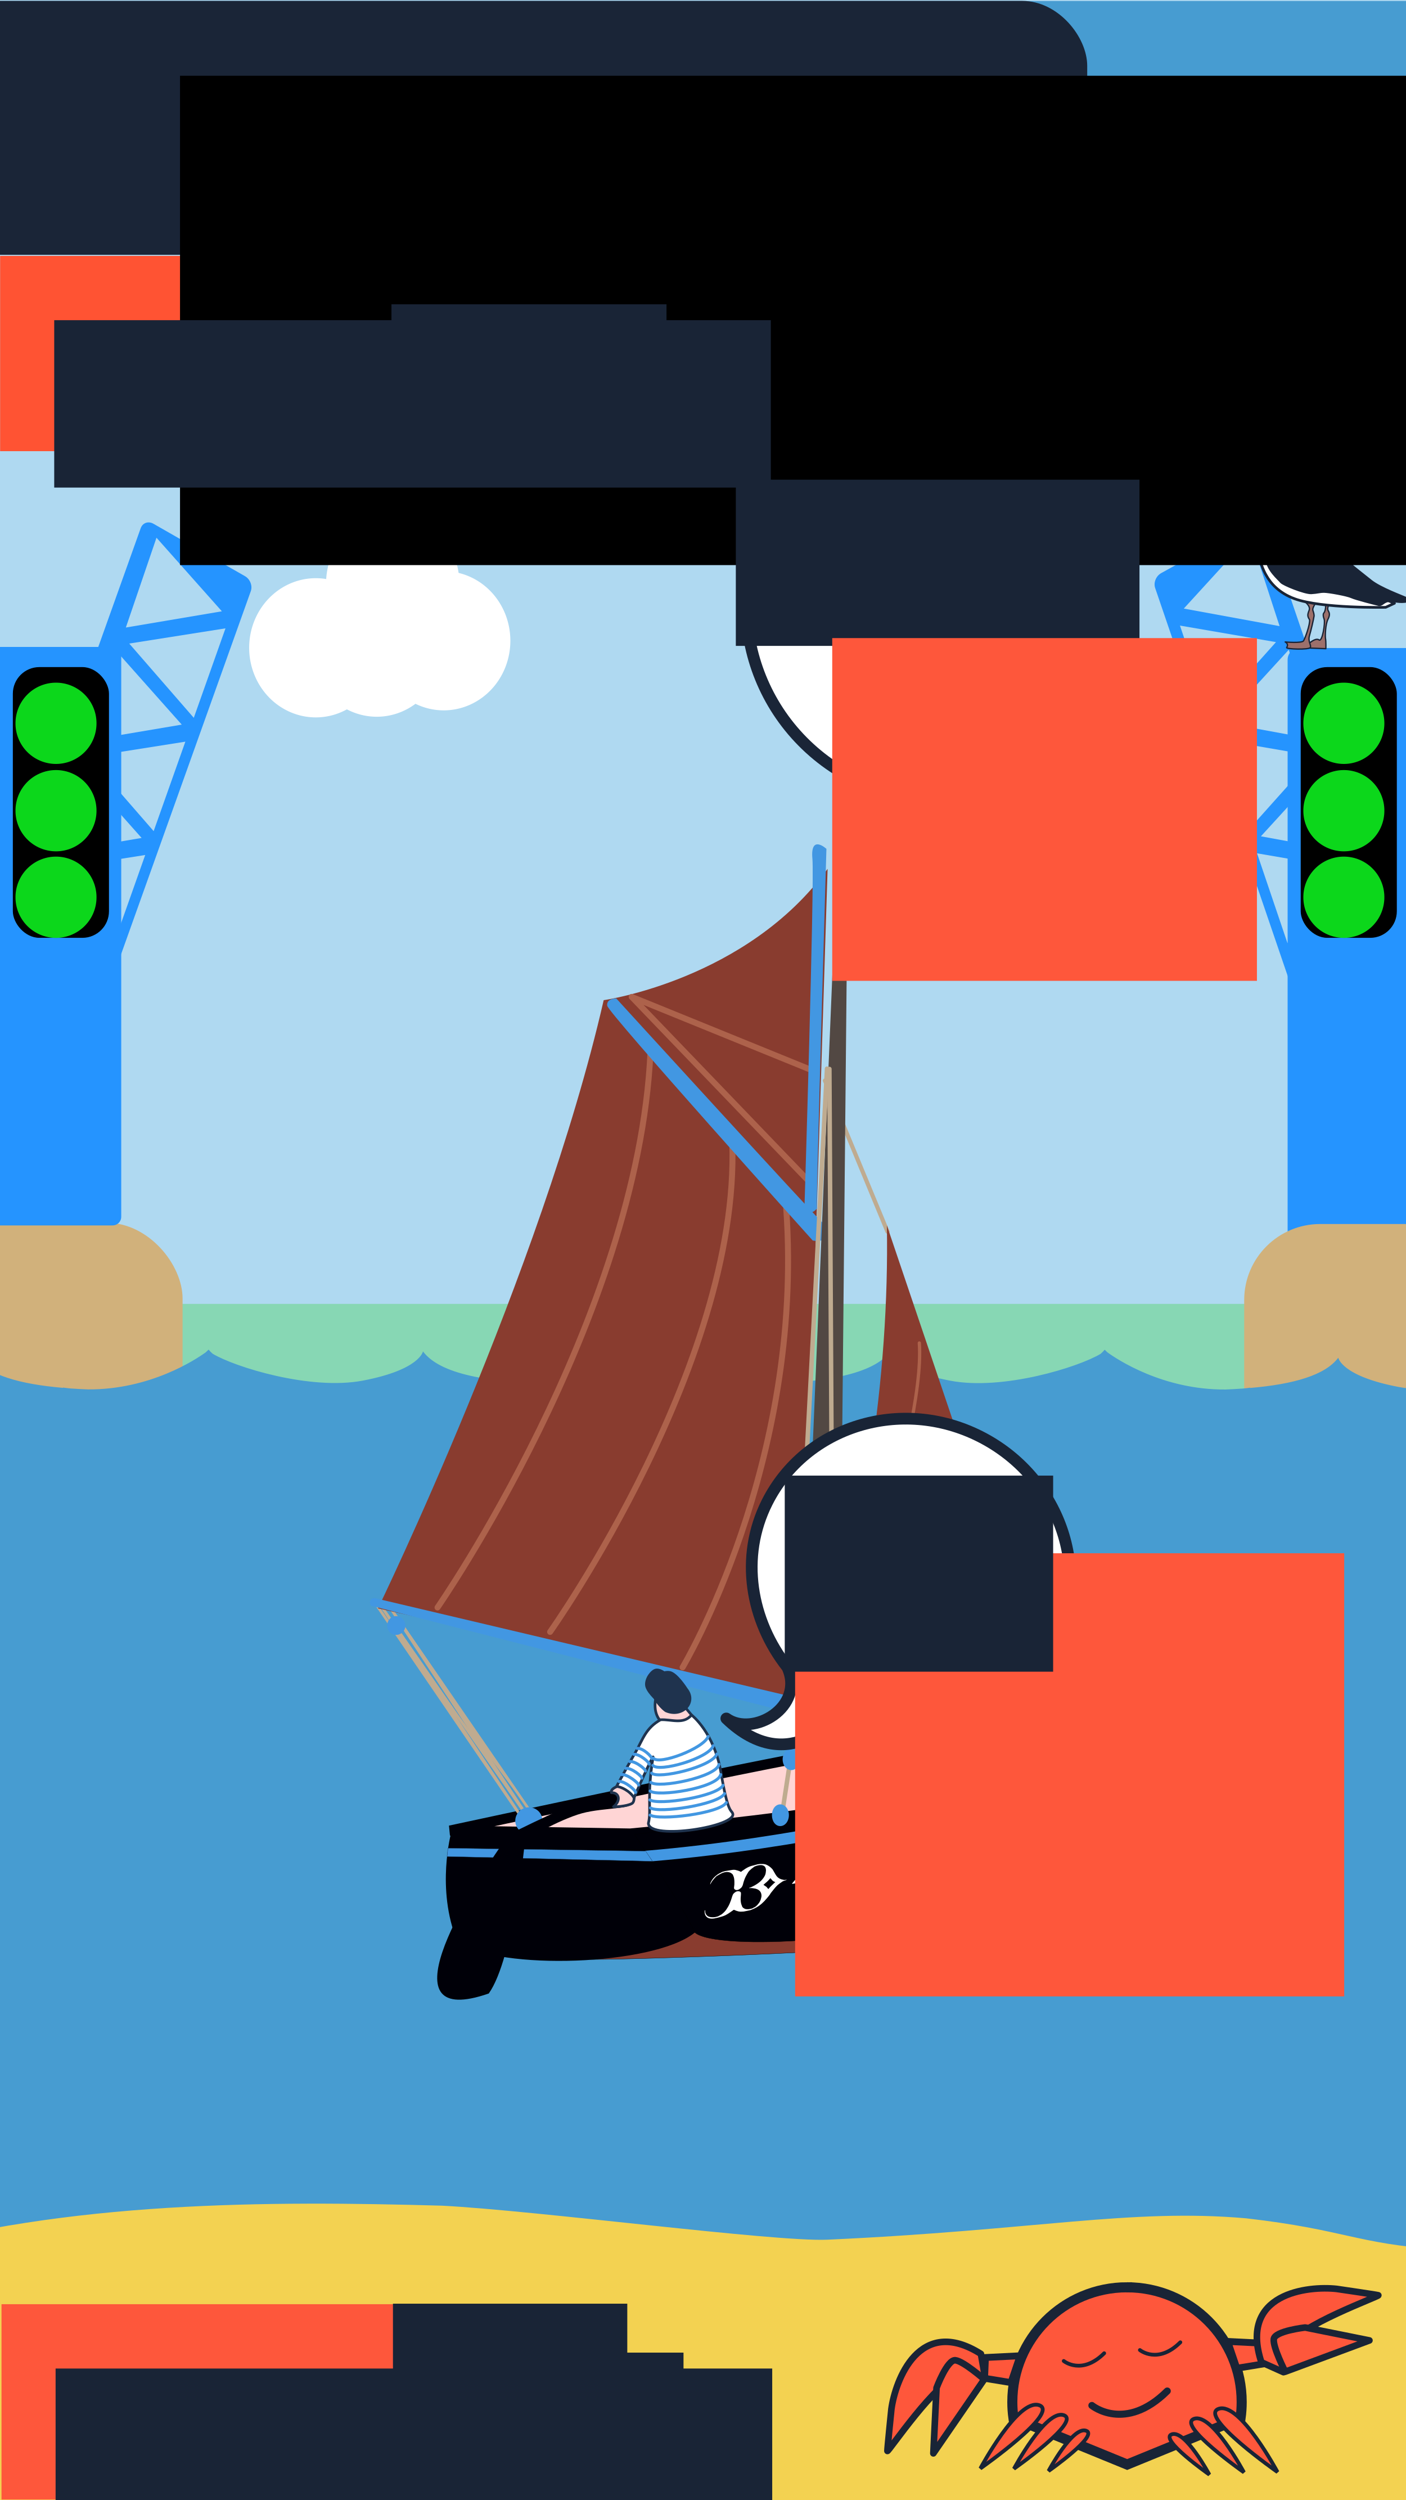<?xml version="1.0" encoding="UTF-8" standalone="no"?>
<!-- Created with Inkscape (http://www.inkscape.org/) -->

<svg
   xmlns:dc="http://purl.org/dc/elements/1.1/"
   xmlns:cc="http://creativecommons.org/ns#"
   xmlns:rdf="http://www.w3.org/1999/02/22-rdf-syntax-ns#"
   xmlns:svg="http://www.w3.org/2000/svg"
   xmlns="http://www.w3.org/2000/svg"
   xmlns:sodipodi="http://sodipodi.sourceforge.net/DTD/sodipodi-0.dtd"
   xmlns:inkscape="http://www.inkscape.org/namespaces/inkscape"
   width="360"
   height="640"
   id="svg3716"
   version="1.1"
   inkscape:version="0.91 r13725"
   sodipodi:docname="ecluse-validation-ouverture-ok.svg.2016_05_04_15_56_38.0.svg"
   inkscape:export-filename="/home/thomas/Documents/Nolwenn/TOP MAREE/DOUARNENEZ/FINAL/ECLUSE-OUVERTURE-ok.png"
   inkscape:export-xdpi="72"
   inkscape:export-ydpi="72">
  <rect width="100%" height="100%" fill="#808080" stroke="none"/>
  <defs
     id="defs3718">
    <pattern
       y="0"
       x="0"
       height="6"
       width="6"
       patternUnits="userSpaceOnUse"
       id="EMFhbasepattern" />
    <pattern
       y="0"
       x="0"
       height="6"
       width="6"
       patternUnits="userSpaceOnUse"
       id="EMFhbasepattern-1" />
    <pattern
       y="0"
       x="0"
       height="6"
       width="6"
       patternUnits="userSpaceOnUse"
       id="EMFhbasepattern-9" />
  </defs>
  <sodipodi:namedview
     id="base"
     pagecolor="#ffffff"
     bordercolor="#666666"
     borderopacity="1.0"
     inkscape:pageopacity="0.0"
     inkscape:pageshadow="2"
     inkscape:zoom="2.2028796"
     inkscape:cx="1309.1816"
     inkscape:cy="426.35411"
     inkscape:document-units="px"
     inkscape:current-layer="layer11"
     showgrid="false"
     borderlayer="true"
     showguides="true"
     inkscape:guide-bbox="true"
     inkscape:window-width="1920"
     inkscape:window-height="1058"
     inkscape:window-x="1672"
     inkscape:window-y="-8"
     inkscape:window-maximized="1">
    <sodipodi:guide
       orientation="0,1"
       position="134.885,607.397"
       id="guide4558" />
    <sodipodi:guide
       orientation="0,1"
       position="516.188,607.397"
       id="guide4623" />
    <sodipodi:guide
       orientation="0,1"
       position="186.075,222.73"
       id="guide4625" />
    <sodipodi:guide
       orientation="0,1"
       position="-366.048,61.128"
       id="guide7983" />
    <sodipodi:guide
       orientation="0,1"
       position="186.075,222.73"
       id="guide8664" />
    <sodipodi:guide
       orientation="1,0"
       position="516.188,335.169"
       id="guide13362" />
    <sodipodi:guide
       orientation="1,0"
       position="532.796,373.532"
       id="guide13377" />
    <sodipodi:guide
       orientation="1,0"
       position="175.238,177.143"
       id="guide5434" />
    <sodipodi:guide
       position="752.651,432.162"
       orientation="1,0"
       id="guide4360" />
    <sodipodi:guide
       position="1168.471,389.49"
       orientation="1,0"
       id="guide4362" />
    <sodipodi:guide
       position="989.614,465.754"
       orientation="0,1"
       id="guide4364" />
  </sodipodi:namedview>
  <g
     inkscape:groupmode="layer"
     id="layer6"
     inkscape:label="ciel"
     style="display:inline">
    <rect
       style="color:#000000;fill:#afd9f1;fill-opacity:1;fill-rule:nonzero;stroke:none;stroke-width:2;marker:none;visibility:visible;display:inline;overflow:visible;enable-background:accumulate"
       id="rect3892-9-2"
       width="400"
       height="387.58"
       x="-16.798"
       y="-11.892" />
  </g>
  <g
     inkscape:groupmode="layer"
     id="layer7"
     inkscape:label="nuage"
     style="display:inline">
    <g
       id="g26463"
       transform="matrix(0.404,0,0,0.404,3.906,101.203)">
      <path
         transform="matrix(0.231,0,0,0.231,296.651,182.351)"
         d="M -276.782,-97.021 A 182.838,190.919 0 0 1 -459.619,93.898 182.838,190.919 0 0 1 -642.457,-97.021 182.838,190.919 0 0 1 -459.619,-287.939 182.838,190.919 0 0 1 -276.782,-97.021 Z"
         sodipodi:ry="190.91884"
         sodipodi:rx="182.83762"
         sodipodi:cy="-97.020561"
         sodipodi:cx="-459.61942"
         id="path26399"
         style="color:#000000;fill:#ffffff;fill-opacity:1;fill-rule:nonzero;stroke:none;stroke-width:8;marker:none;visibility:visible;display:inline;overflow:visible;enable-background:accumulate"
         sodipodi:type="arc" />
      <path
         transform="matrix(0.231,0,0,0.231,335.298,181.932)"
         d="M -276.782,-97.021 A 182.838,190.919 0 0 1 -459.619,93.898 182.838,190.919 0 0 1 -642.457,-97.021 182.838,190.919 0 0 1 -459.619,-287.939 182.838,190.919 0 0 1 -276.782,-97.021 Z"
         sodipodi:ry="190.91884"
         sodipodi:rx="182.83762"
         sodipodi:cy="-97.020561"
         sodipodi:cx="-459.61942"
         id="path26399-9"
         style="color:#000000;fill:#ffffff;fill-opacity:1;fill-rule:nonzero;stroke:none;stroke-width:8;marker:none;visibility:visible;display:inline;overflow:visible;enable-background:accumulate"
         sodipodi:type="arc" />
      <path
         transform="matrix(0.231,0,0,0.231,377.725,177.892)"
         d="M -276.782,-97.021 A 182.838,190.919 0 0 1 -459.619,93.898 182.838,190.919 0 0 1 -642.457,-97.021 182.838,190.919 0 0 1 -459.619,-287.939 182.838,190.919 0 0 1 -276.782,-97.021 Z"
         sodipodi:ry="190.91884"
         sodipodi:rx="182.83762"
         sodipodi:cy="-97.020561"
         sodipodi:cx="-459.61942"
         id="path26399-3"
         style="color:#000000;fill:#ffffff;fill-opacity:1;fill-rule:nonzero;stroke:none;stroke-width:8;marker:none;visibility:visible;display:inline;overflow:visible;enable-background:accumulate"
         sodipodi:type="arc" />
      <path
         inkscape:transform-center-x="-13.131983"
         transform="matrix(0.231,0,0,0.231,345.4,141.526)"
         d="M -276.782,-97.021 A 182.838,190.919 0 0 1 -459.619,93.898 182.838,190.919 0 0 1 -642.457,-97.021 182.838,190.919 0 0 1 -459.619,-287.939 182.838,190.919 0 0 1 -276.782,-97.021 Z"
         sodipodi:ry="190.91884"
         sodipodi:rx="182.83762"
         sodipodi:cy="-97.020561"
         sodipodi:cx="-459.61942"
         id="path26399-2"
         style="color:#000000;fill:#ffffff;fill-opacity:1;fill-rule:nonzero;stroke:none;stroke-width:8;marker:none;visibility:visible;display:inline;overflow:visible;enable-background:accumulate"
         sodipodi:type="arc" />
    </g>
  </g>
  <g
     inkscape:groupmode="layer"
     id="layer2"
     inkscape:label="bandeau haut"
     style="display:inline">
    <rect
       style="color:#000000;fill:#479cd1;fill-opacity:1;stroke:none;stroke-width:4;marker:none;visibility:visible;display:inline;overflow:visible;enable-background:accumulate"
       id="rect6699-5"
       width="404.439"
       height="64.765"
       x="-34.202"
       y="0.264" />
    <rect
       style="color:#000000;fill:#1a2537;fill-opacity:1;stroke:none;stroke-width:4;marker:none;visibility:visible;display:inline;overflow:visible;enable-background:accumulate"
       id="rect6699-0-8"
       width="391.939"
       height="65"
       x="-113.562"
       y="0.225"
       ry="16.634" />
  </g>
  <g
     inkscape:groupmode="layer"
     id="layer16"
     inkscape:label="fond-horizon"
     style="display:inline">
    <rect
       style="color:#000000;fill:#87d7b4;fill-opacity:1;fill-rule:nonzero;stroke:none;stroke-width:2;marker:none;visibility:visible;display:inline;overflow:visible;enable-background:accumulate"
       id="rect3892-8-5-1"
       width="413.215"
       height="382.692"
       x="-29.419"
       y="333.764" />
  </g>
  <g
     inkscape:groupmode="layer"
     id="layer14"
     inkscape:label="ecluse-ouverte"
     style="display:inline">
    <path
       inkscape:connector-curvature="0"
       style="color:#000000;fill:#2594ff;fill-opacity:1;fill-rule:nonzero;stroke:none;stroke-width:3;marker:none;visibility:visible;display:inline;overflow:visible;enable-background:accumulate"
       d="m 36.138,134.939 c -0.04,0.078 -0.072,0.146 -0.101,0.233 l -57.636,161.295 c -0.489,1.368 0.188,3.087 1.503,3.841 l 23.427,13.411 c 1.316,0.754 2.76,0.264 3.249,-1.105 L 64.216,151.318 c 0.489,-1.368 -0.174,-3.08 -1.489,-3.834 l -23.426,-13.41 c -1.233,-0.706 -2.595,-0.314 -3.162,0.865 z m 3.931,2.703 16.742,18.836 -24.588,4.153 7.845,-22.989 z m -10.276,29.007 16.742,18.836 -24.588,4.153 7.845,-22.989 z m 3.295,-1.917 24.646,-3.89 -8.115,22.902 -16.531,-19.012 z m -13.571,30.924 16.742,18.836 -24.588,4.153 7.845,-22.989 z m 3.295,-1.917 24.646,-3.89 -8.115,22.902 -16.531,-19.012 z M 9.242,224.664 25.984,243.5 1.396,247.653 9.242,224.664 z m 3.295,-1.917 24.646,-3.89 -8.115,22.902 -16.531,-19.012 z M -0.602,252.821 16.14,271.657 -8.447,275.81 -0.602,252.821 z M 2.693,250.904 27.339,247.014 19.224,269.916 2.693,250.904 z m -9.844,28.157 24.646,-3.89 -8.115,22.902 -16.531,-19.012 z"
       id="rect7982-4-4-5"
       inkscape:transform-center-x="-43.067467"
       inkscape:transform-center-y="-90.174893" />
    <rect
       style="color:#000000;fill:#d1b17b;fill-opacity:1;fill-rule:nonzero;stroke:none;stroke-width:3;marker:none;visibility:visible;display:inline;overflow:visible;enable-background:accumulate"
       id="rect7906-6-9-63-0-2"
       width="128.771"
       height="103.767"
       x="-82.021"
       y="313.002"
       ry="19.407" />
    <rect
       style="color:#000000;fill:#2594ff;fill-opacity:1;fill-rule:nonzero;stroke:none;stroke-width:3;marker:none;visibility:visible;display:inline;overflow:visible;enable-background:accumulate"
       id="rect7982-78-4-9"
       width="33.12"
       height="201.177"
       x="329.689"
       y="165.877"
       ry="2.989" />
    <path
       inkscape:connector-curvature="0"
       style="color:#000000;fill:#2594ff;fill-opacity:1;fill-rule:nonzero;stroke:none;stroke-width:3;marker:none;visibility:visible;display:inline;overflow:visible;enable-background:accumulate"
       d="m 324.077,134.529 c 0.038,0.078 0.07,0.147 0.098,0.234 l 55.383,162.083 c 0.47,1.375 -0.231,3.085 -1.556,3.82 l -23.612,13.083 c -1.326,0.735 -2.763,0.225 -3.233,-1.15 l -55.383,-162.083 c -0.47,-1.375 0.217,-3.078 1.542,-3.813 l 23.611,-13.083 c 1.243,-0.689 2.599,-0.278 3.15,0.909 z m -3.969,2.648 -17.003,18.601 24.527,4.496 -7.524,-23.096 z m 9.871,29.148 -17.003,18.601 24.528,4.496 -7.524,-23.096 z m -3.268,-1.962 -24.589,-4.233 7.795,23.013 16.794,-18.78 z m 13.139,31.11 -17.003,18.601 24.527,4.496 -7.524,-23.096 z m -3.268,-1.962 -24.589,-4.233 7.795,23.013 16.794,-18.78 z m 13.139,31.11 -17.003,18.601 24.527,4.496 -7.524,-23.096 z m -3.268,-1.963 -24.589,-4.233 7.795,23.013 16.794,-18.78 z m 12.719,30.254 -17.003,18.601 24.527,4.496 -7.524,-23.096 z m -3.268,-1.962 -24.589,-4.233 7.795,23.013 16.794,-18.78 z m 9.451,28.292 -24.589,-4.233 7.795,23.013 16.794,-18.78 z"
       id="rect7982-4-4-5-4"
       inkscape:transform-center-x="14.576278"
       inkscape:transform-center-y="-91.138629" />
    <rect
       style="color:#000000;fill:#d1b17b;fill-opacity:1;fill-rule:nonzero;stroke:none;stroke-width:3;marker:none;visibility:visible;display:inline;overflow:visible;enable-background:accumulate"
       id="rect7906-6-9-63-0"
       width="144.327"
       height="104.139"
       x="318.569"
       y="313.314"
       ry="19.477" />
  </g>
  <g
     inkscape:groupmode="layer"
     id="layer10"
     inkscape:label="mer"
     style="display:inline">
    <path
       style="color:#000000;fill:#479cd1;fill-opacity:1;fill-rule:nonzero;stroke:none;stroke-width:2;marker:none;visibility:visible;display:inline;overflow:visible;enable-background:accumulate"
       d="m -293.833,343.877 c -6.321,7.83 -37.887,7.672 -37.887,7.672 -0.058,21.55 -0.235,368.377 -0.235,368.377 l 1000.17,0.03 c 0,0 -0.177,-346.827 -0.235,-368.377 0,0 -31.566,0.159 -37.887,-7.672 0,0 -10.025,10.573 -26.659,10.302 -16.634,-0.271 -28.822,-2.477 -33.14,-8.259 0,0 -0.754,4.696 -15.402,7.48 -13.463,2.559 -32.809,-3.492 -38.446,-6.878 -0.011,-0.01 -0.018,-0.02 -0.029,-0.029 -0.388,-0.334 -0.726,-0.672 -1.014,-1.029 0,0 -0.259,0.267 -0.706,0.676 -2.501,1.81 -14.242,9.63 -30.23,9.508 -1.493,-0.059 -2.959,-0.138 -4.365,-0.235 -0.656,-0.065 -1.317,-0.14 -1.984,-0.235 l 0,0.073 c -11.145,-0.956 -19.195,-3.28 -22.529,-7.745 0,0 -0.754,4.696 -15.402,7.48 -14.648,2.785 -36.248,-4.623 -39.592,-7.701 l -1.47,-1.19 -1.47,1.19 c -3.344,3.078 -24.944,10.485 -39.592,7.701 -14.648,-2.785 -15.402,-7.48 -15.402,-7.48 -3.335,4.465 -11.384,6.789 -22.529,7.745 l 0,-0.073 c -0.667,0.095 -1.328,0.17 -1.984,0.235 -1.406,0.097 -2.872,0.176 -4.365,0.235 -15.988,0.121 -27.73,-7.698 -30.23,-9.508 -0.446,-0.409 -0.705,-0.676 -0.705,-0.676 -0.288,0.357 -0.626,0.694 -1.014,1.029 -0.011,0.01 -0.018,0.02 -0.029,0.029 -5.637,3.386 -24.982,9.437 -38.445,6.878 -14.648,-2.785 -15.402,-7.48 -15.402,-7.48 -4.318,5.782 -16.506,7.988 -33.14,8.259 -16.634,0.271 -26.659,-10.302 -26.659,-10.302 0,0.01 -0.011,0.01 -0.015,0.015 -0.014,-0.017 -0.03,-0.027 -0.044,-0.044 0,0 -10.025,10.573 -26.659,10.302 -16.634,-0.271 -28.822,-2.477 -33.14,-8.259 0,0 -0.754,4.696 -15.402,7.481 -13.463,2.559 -32.809,-3.492 -38.445,-6.878 -0.011,-0.01 -0.019,-0.02 -0.029,-0.029 -0.388,-0.334 -0.726,-0.672 -1.014,-1.029 0,0 -0.259,0.267 -0.705,0.676 -2.501,1.81 -14.242,9.629 -30.23,9.508 -1.493,-0.059 -2.959,-0.138 -4.365,-0.235 -0.656,-0.065 -1.317,-0.14 -1.984,-0.235 -0.001,0.019 10e-4,0.054 0,0.074 -11.145,-0.956 -19.195,-3.28 -22.529,-7.745 0,0 -0.754,4.696 -15.402,7.48 -14.648,2.785 -36.247,-4.623 -39.592,-7.701 l -1.573,-1.411 -1.367,1.411 c -3.344,3.078 -24.944,10.485 -39.592,7.701 -14.648,-2.785 -15.402,-7.48 -15.402,-7.48 -3.335,4.465 -11.384,6.789 -22.529,7.745 0,-0.02 0,-0.054 0,-0.074 -0.667,0.095 -1.328,0.17 -1.984,0.235 -1.406,0.097 -2.872,0.176 -4.365,0.235 -15.988,0.121 -27.73,-7.698 -30.23,-9.508 -0.446,-0.409 -0.705,-0.676 -0.705,-0.676 -0.288,0.357 -0.626,0.694 -1.014,1.029 -0.011,0.01 -0.018,0.02 -0.03,0.029 -5.637,3.385 -24.982,9.437 -38.445,6.878 -14.648,-2.785 -15.402,-7.481 -15.402,-7.481 -4.318,5.782 -16.506,7.988 -33.14,8.259 -16.634,0.272 -26.659,-10.302 -26.659,-10.302 z"
       id="rect3892-0-5-2-5-5"
       inkscape:connector-curvature="0"
       sodipodi:nodetypes="ccccccscscccccccccscccscccccccccscscccscscccccccccscccscccccccccscscc" />
  </g>
  <g
     inkscape:groupmode="layer"
     id="layer21"
     inkscape:label="feux-trico-off"
     style="display:inline">
    <rect
       style="color:#000000;fill:#000000;fill-opacity:1;fill-rule:nonzero;stroke:none;stroke-width:3;marker:none;visibility:visible;display:inline;overflow:visible;enable-background:accumulate"
       id="rect8448-1-7-38"
       width="24.616"
       height="69.304"
       x="333.037"
       y="170.757"
       ry="6.813" />
  </g>
  <g
     inkscape:groupmode="layer"
     id="layer20"
     inkscape:label="feux-trico-on"
     style="display:inline">
    <path
       sodipodi:type="arc"
       style="color:#000000;fill:#0cd71b;fill-opacity:1;fill-rule:nonzero;stroke:none;stroke-width:3;marker:none;visibility:visible;display:inline;overflow:visible;enable-background:accumulate"
       id="path8450-2-4-4"
       sodipodi:cx="3097.1819"
       sodipodi:cy="-5901.1665"
       sodipodi:rx="119.20574"
       sodipodi:ry="119.20574"
       d="m 3216.388,-5901.167 a 119.206,119.206 0 1 1 -238.411,0 119.206,119.206 0 1 1 238.411,0 z"
       transform="matrix(0.087,0,0,0.087,74.634,698.549)" />
    <path
       sodipodi:type="arc"
       style="color:#000000;fill:#0cd71b;fill-opacity:1;fill-rule:nonzero;stroke:none;stroke-width:3;marker:none;visibility:visible;display:inline;overflow:visible;enable-background:accumulate"
       id="path8450-4-7-2-6"
       sodipodi:cx="3097.1819"
       sodipodi:cy="-5901.1665"
       sodipodi:rx="119.20574"
       sodipodi:ry="119.20574"
       d="m 3216.388,-5901.167 a 119.206,119.206 0 1 1 -238.411,0 119.206,119.206 0 1 1 238.411,0 z"
       transform="matrix(0.087,0,0,0.087,74.634,743.075)" />
    <path
       sodipodi:type="arc"
       style="color:#000000;fill:#0cd71b;fill-opacity:1;fill-rule:nonzero;stroke:none;stroke-width:3;marker:none;visibility:visible;display:inline;overflow:visible;enable-background:accumulate"
       id="path8450-4-0-0-1-7"
       sodipodi:cx="3097.1819"
       sodipodi:cy="-5901.1665"
       sodipodi:rx="119.20574"
       sodipodi:ry="119.20574"
       d="m 3216.388,-5901.167 a 119.206,119.206 0 1 1 -238.411,0 119.206,119.206 0 1 1 238.411,0 z"
       transform="matrix(0.087,0,0,0.087,74.634,720.92)" />
    <g
       id="g4377">
      <rect
         ry="2.2"
         y="165.599"
         x="-2.58"
         height="148.077"
         width="33.62"
         id="rect7982-78-4"
         style="color:#000000;display:inline;overflow:visible;visibility:visible;fill:#2594ff;fill-opacity:1;fill-rule:nonzero;stroke:none;stroke-width:3;marker:none;enable-background:accumulate" />
      <rect
         ry="6.813"
         y="170.757"
         x="3.287"
         height="69.304"
         width="24.616"
         id="rect8448-1-7"
         style="display:inline;color:#000000;fill:#000000;fill-opacity:1;fill-rule:nonzero;stroke:none;stroke-width:3;marker:none;visibility:visible;overflow:visible;enable-background:accumulate" />
      <path
         transform="matrix(0.087,0,0,0.087,-255.116,698.549)"
         d="m 3216.388,-5901.167 a 119.206,119.206 0 1 1 -238.411,0 119.206,119.206 0 1 1 238.411,0 z"
         sodipodi:ry="119.20574"
         sodipodi:rx="119.20574"
         sodipodi:cy="-5901.1665"
         sodipodi:cx="3097.1819"
         id="path8450-2-4"
         style="color:#000000;fill:#0cd71b;fill-opacity:1;fill-rule:nonzero;stroke:none;stroke-width:3;marker:none;visibility:visible;display:inline;overflow:visible;enable-background:accumulate"
         sodipodi:type="arc" />
      <path
         transform="matrix(0.087,0,0,0.087,-255.116,743.075)"
         d="m 3216.388,-5901.167 a 119.206,119.206 0 1 1 -238.411,0 119.206,119.206 0 1 1 238.411,0 z"
         sodipodi:ry="119.20574"
         sodipodi:rx="119.20574"
         sodipodi:cy="-5901.1665"
         sodipodi:cx="3097.1819"
         id="path8450-4-7-2"
         style="color:#000000;fill:#0cd71b;fill-opacity:1;fill-rule:nonzero;stroke:none;stroke-width:3;marker:none;visibility:visible;display:inline;overflow:visible;enable-background:accumulate"
         sodipodi:type="arc" />
      <path
         transform="matrix(0.087,0,0,0.087,-255.116,720.92)"
         d="m 3216.388,-5901.167 a 119.206,119.206 0 1 1 -238.411,0 119.206,119.206 0 1 1 238.411,0 z"
         sodipodi:ry="119.20574"
         sodipodi:rx="119.20574"
         sodipodi:cy="-5901.1665"
         sodipodi:cx="3097.1819"
         id="path8450-4-0-0-1"
         style="color:#000000;fill:#0cd71b;fill-opacity:1;fill-rule:nonzero;stroke:none;stroke-width:3;marker:none;visibility:visible;display:inline;overflow:visible;enable-background:accumulate"
         sodipodi:type="arc" />
    </g>
    <g
       id="g4440"
       inkscape:export-filename="C:\wamp\www\Maquettes\top-rhu\graphisme\feu-rouge.png"
       inkscape:export-xdpi="72"
       inkscape:export-ydpi="72">
      <rect
         ry="2.2"
         y="121.067"
         x="-154.195"
         height="148.077"
         width="33.62"
         id="rect7982-78-4-3"
         style="color:#000000;display:inline;overflow:visible;visibility:visible;fill:#2594ff;fill-opacity:1;fill-rule:nonzero;stroke:none;stroke-width:3;marker:none;enable-background:accumulate" />
      <g
         transform="translate(-1.364,0)"
         id="g4434">
        <rect
           style="color:#000000;display:inline;overflow:visible;visibility:visible;fill:#000000;fill-opacity:1;fill-rule:nonzero;stroke:none;stroke-width:3;marker:none;enable-background:accumulate"
           id="rect8448-1-7-5"
           width="24.616"
           height="69.304"
           x="-148.328"
           y="126.225"
           ry="6.813" />
        <circle
           style="color:#000000;display:inline;overflow:visible;visibility:visible;fill:#fb333c;fill-opacity:1;fill-rule:nonzero;stroke:none;stroke-width:3;marker:none;enable-background:accumulate"
           id="path8450-2-4-44"
           cx="-136.143"
           cy="138.455"
           r="10.415" />
        <circle
           style="color:#000000;display:inline;overflow:visible;visibility:visible;fill:#fb333c;fill-opacity:1;fill-rule:nonzero;stroke:none;stroke-width:3;marker:none;enable-background:accumulate"
           id="path8450-4-7-2-7"
           cx="-136.143"
           cy="182.981"
           r="10.415" />
        <circle
           style="color:#000000;display:inline;overflow:visible;visibility:visible;fill:#fb333c;fill-opacity:1;fill-rule:nonzero;stroke:none;stroke-width:3;marker:none;enable-background:accumulate"
           id="path8450-4-0-0-1-1"
           cx="-136.143"
           cy="160.826"
           r="10.415" />
      </g>
    </g>
    <circle
       r="10.415"
       cy="116.783"
       cx="-296.597"
       style="color:#000000;display:inline;overflow:visible;visibility:visible;fill:#fb333c;fill-opacity:1;fill-rule:nonzero;stroke:none;stroke-width:3;marker:none;enable-background:accumulate"
       id="path8450-2-4-5-5" />
  </g>
  <g
     inkscape:groupmode="layer"
     id="layer11"
     inkscape:label="sable"
     style="display:inline">
    <path
       style="fill:#f3d251;fill-opacity:1;stroke:none;display:inline"
       d="m -29.13,576.742 c 46.547,-13.446 97.956,-13.383 142.32,-12.145 24.661,1.289 85.049,9.291 98.6,8.71 53.453,-2.43 77.654,-8.057 107.238,-5.478 25.415,2.898 28.312,6.569 49.551,7.939 l 15.873,1.532 -2.055,97.29 -411.087,0 z"
       id="path3642-3"
       inkscape:connector-curvature="0"
       sodipodi:nodetypes="ccccccccc" />
    <path
       style="display:inline;fill:#f3d251;fill-opacity:1;stroke:none"
       d="m 752.919,174.268 c 38.208,0 97.899,-14.234 142.264,-12.996 24.661,1.289 85.049,9.291 98.6,8.71 53.454,-2.43 77.342,-8.667 106.926,-6.088 29.787,5.063 40.482,6.719 67.694,10.379 l -0.694,97.744 -414.406,-0.752 z"
       id="path3642-3-6"
       inkscape:connector-curvature="0"
       sodipodi:nodetypes="cccccccc" />
    <path
       sodipodi:nodetypes="ccccccc"
       inkscape:connector-curvature="0"
       id="path4366"
       d="m 1196.721,174.268 c 38.208,0 97.708,-14.234 142.072,-12.996 24.661,1.289 85.049,9.291 98.6,8.71 66.939,-4.099 122.6,-2.679 174.273,4.292 l 0,97.744 -414.945,-0.752 z"
       style="display:inline;fill:#f3d251;fill-opacity:1;stroke:none"
       inkscape:export-filename="C:\Users\SDW\Desktop\sand.png"
       inkscape:export-xdpi="72"
       inkscape:export-ydpi="72" />
  </g>
  <g
     inkscape:groupmode="layer"
     id="layer27"
     inkscape:label="blocs-on-off"
     style="display:inline">
    <rect
       style="color:#000000;fill:#ff5333;fill-opacity:1;fill-rule:nonzero;stroke:none;stroke-width:2;marker:none;visibility:visible;display:inline;overflow:visible;enable-background:accumulate"
       id="rect3526-8"
       width="160"
       height="50"
       x="0.031"
       y="65.491" />
    <rect
       style="color:#000000;fill:#192436;fill-opacity:1;fill-rule:nonzero;stroke:none;stroke-width:2;marker:none;visibility:visible;display:inline;overflow:visible;enable-background:accumulate"
       id="rect3526-9-2"
       width="60"
       height="50"
       x="100.259"
       y="65.361" />
    <rect
       style="color:#000000;fill:#fe573b;fill-opacity:1;fill-rule:nonzero;stroke:none;stroke-width:2;marker:none;visibility:visible;display:inline;overflow:visible;enable-background:accumulate"
       id="rect3526-8-5"
       width="160"
       height="50"
       x="0.386"
       y="589.815" />
    <rect
       style="color:#000000;fill:#192436;fill-opacity:1;fill-rule:nonzero;stroke:none;stroke-width:2;marker:none;visibility:visible;display:inline;overflow:visible;enable-background:accumulate"
       id="rect3526-9-2-7"
       width="60"
       height="50"
       x="100.614"
       y="589.685" />
  </g>
  <g
     inkscape:groupmode="layer"
     id="layer24"
     inkscape:label="misainier"
     style="display:inline">
    <g
       id="g4863"
       transform="matrix(3.602,0,0,3.602,830.998,-1300.792)"
       inkscape:transform-center-x="-78.791898"
       inkscape:transform-center-y="-135.37748">
      <path
         style="fill:#893c2f;fill-opacity:1;fill-rule:evenodd;stroke:#000000;stroke-width:0.021px;stroke-linecap:butt;stroke-linejoin:miter;stroke-miterlimit:4;stroke-opacity:1;stroke-dasharray:none"
         d="m -188.786,500.363 c 0.445,0.106 21.484,-0.529 23.177,-1.206 0.953,-3.514 0.804,-4.678 0.804,-4.678 l -24.236,5.038 z"
         id="path4696"
         inkscape:connector-curvature="0" />
      <path
         style="fill:#4297e2;fill-opacity:1;fill-rule:nonzero;stroke:none"
         d="m -168.234,474.159 c 0.148,0.402 -0.042,0.826 -0.445,0.974 -0.381,0.148 -0.804,-0.042 -0.953,-0.423 -0.148,-0.381 0.042,-0.804 0.423,-0.953 0.381,-0.148 0.826,0.021 0.974,0.402 z"
         id="path4698"
         inkscape:connector-curvature="0" />
      <path
         style="fill:#000008;fill-opacity:1;fill-rule:evenodd;stroke:#000008;stroke-width:0.212px;stroke-linecap:butt;stroke-linejoin:miter;stroke-miterlimit:4;stroke-opacity:1;stroke-dasharray:none"
         d="m -185.823,491.367 -12.7,0 c 0,0 -1.101,3.979 0.423,7.684 2.9,2.032 13.779,1.651 16.679,-0.635 -1.333,-3.598 -4.403,-7.048 -4.403,-7.048 z"
         id="path4700"
         inkscape:connector-curvature="0" />
      <path
         style="fill:#4297e2;fill-opacity:1;fill-rule:nonzero;stroke:none"
         d="m -175.134,474.815 c -0.042,-0.402 0.91,-20.976 0.91,-20.976 0,0 -0.804,-0.91 -0.72,0.572 0.085,1.482 -0.826,20.489 -0.826,20.489 0,0 0.254,0.381 0.635,-0.085 z"
         id="path4702"
         inkscape:connector-curvature="0" />
      <path
         style="fill:#ffd5d5;fill-opacity:1;fill-rule:evenodd;stroke:#000008;stroke-width:0.72px;stroke-linecap:butt;stroke-linejoin:miter;stroke-miterlimit:4;stroke-opacity:1;stroke-dasharray:none"
         d="m -198.714,491.219 c 0,0 25.209,-5.44 28.3,-5.757 0,0 6.604,0.72 6.308,2.371 -0.318,1.651 -21.802,3.598 -21.802,3.598 z"
         id="path4704"
         inkscape:connector-curvature="0" />
      <path
         style="fill:#000008;fill-opacity:1;fill-rule:evenodd;stroke:#000000;stroke-width:0.021px;stroke-linecap:butt;stroke-linejoin:miter;stroke-miterlimit:4;stroke-opacity:1;stroke-dasharray:none"
         d="m -163.873,487.875 c 0,0 -0.508,7.684 -1.312,8.975 -1.333,2.159 -14.647,2.985 -16.129,1.609 -0.593,-1.46 -4.297,-6.964 -4.297,-6.964 l 18.394,-2.307 z"
         id="path4706"
         inkscape:connector-curvature="0" />
      <path
         style="fill:none;stroke:#bfab90;stroke-width:0.296px;stroke-linecap:round;stroke-linejoin:round;stroke-miterlimit:4;stroke-opacity:1;stroke-dasharray:none"
         d="m -167.62,448.653 -4.445,-10.731"
         id="path4708"
         inkscape:connector-curvature="0" />
      <path
         style="fill:#bfab90;fill-opacity:1;fill-rule:nonzero;stroke:none"
         d="m -192.639,490.394 -10.477,-15.24 10.245,15.578 -10.795,-15.557 10.287,15.473 -10.541,-15.43 z"
         id="path4710"
         inkscape:connector-curvature="0" />
      <path
         style="fill:none;stroke:#bfab90;stroke-width:0.19px;stroke-linecap:butt;stroke-linejoin:miter;stroke-miterlimit:4;stroke-opacity:1;stroke-dasharray:none"
         d="m -192.639,490.394 -10.477,-15.24 10.245,15.578 -10.795,-15.557 10.287,15.473 -10.541,-15.43"
         id="path4712"
         inkscape:connector-curvature="0" />
      <path
         style="fill:#893c2f;fill-opacity:1;fill-rule:nonzero;stroke:none"
         d="m -174.055,482.308 c -3.429,-1.016 -29.781,-6.879 -29.781,-6.879 0,0 11.599,-23.855 16.044,-43.222 0,0 10.181,-1.439 15.917,-9.334 l -0.868,27.474 c -0.593,11.007 -0.381,21.738 -1.312,31.961 z"
         id="path4714"
         inkscape:connector-curvature="0" />
      <path
         style="fill:none;stroke:#ad624b;stroke-width:0.423px;stroke-linecap:round;stroke-linejoin:round;stroke-miterlimit:4;stroke-opacity:1;stroke-dasharray:none"
         d="m -172.636,437.329 -13.166,-5.355 12.615,13.123"
         id="path4716"
         inkscape:connector-curvature="0" />
      <path
         style="fill:#4297e2;fill-opacity:1;fill-rule:nonzero;stroke:none"
         d="m -173.102,482.012 -30.924,-7.302 c -0.402,-0.021 -0.444,0.233 -0.317,0.529 l 30.967,7.895 z"
         id="path4718"
         inkscape:connector-curvature="0" />
      <path
         style="fill:none;stroke:#ad624b;stroke-width:0.423px;stroke-linecap:round;stroke-linejoin:round;stroke-miterlimit:4;stroke-opacity:1;stroke-dasharray:none"
         d="m -199.603,475.365 c 0,0 14.245,-20.489 15.134,-39.433"
         id="path4720"
         inkscape:connector-curvature="0" />
      <path
         style="fill:none;stroke:#ad624b;stroke-width:0.423px;stroke-linecap:round;stroke-linejoin:round;stroke-miterlimit:4;stroke-opacity:1;stroke-dasharray:none"
         d="m -191.602,477.101 c 0,0 13.949,-19.622 12.912,-35.539"
         id="path4722"
         inkscape:connector-curvature="0" />
      <path
         style="fill:none;stroke:#ad624b;stroke-width:0.423px;stroke-linecap:round;stroke-linejoin:round;stroke-miterlimit:4;stroke-opacity:1;stroke-dasharray:none"
         d="m -182.183,479.62 c 0,0 8.657,-14.457 7.366,-32.617"
         id="path4724"
         inkscape:connector-curvature="0" />
      <path
         style="fill:#4297e2;fill-opacity:1;fill-rule:nonzero;stroke:none"
         d="m -201.889,476.657 c 0,0.36 -0.296,0.656 -0.656,0.656 -0.36,0 -0.635,-0.296 -0.635,-0.656 0,-0.381 0.275,-0.677 0.635,-0.677 0.36,0 0.656,0.296 0.656,0.677 z"
         id="path4726"
         inkscape:connector-curvature="0" />
      <path
         style="fill:#893c2f;fill-opacity:1;fill-rule:nonzero;stroke:none"
         d="m -167.662,448.209 11.324,33.485 -16.764,0.55 c 3.852,-11.006 5.63,-23.431 5.44,-34.036 z"
         id="path4728"
         inkscape:connector-curvature="0" />
      <path
         style="fill:none;stroke:#ad624b;stroke-width:0.233px;stroke-linecap:round;stroke-linejoin:round;stroke-miterlimit:4;stroke-opacity:1;stroke-dasharray:none"
         d="m -171.663,481.715 c 0,0 6.773,-18.478 6.308,-25.146"
         id="path4730"
         inkscape:connector-curvature="0" />
      <path
         style="fill:none;stroke:#ad624b;stroke-width:0.233px;stroke-linecap:round;stroke-linejoin:round;stroke-miterlimit:4;stroke-opacity:1;stroke-dasharray:none"
         d="m -165.694,481.8 c 0,0 4.381,-9.398 4.064,-12.806"
         id="path4732"
         inkscape:connector-curvature="0" />
      <path
         style="fill:none;stroke:#ad624b;stroke-width:0.233px;stroke-linecap:round;stroke-linejoin:round;stroke-miterlimit:4;stroke-opacity:1;stroke-dasharray:none"
         d="m -168.784,481.863 c 0,0 6.138,-13.229 5.715,-17.991"
         id="path4734"
         inkscape:connector-curvature="0" />
      <path
         style="fill:none;stroke:#ad624b;stroke-width:0.254px;stroke-linecap:round;stroke-linejoin:round;stroke-miterlimit:4;stroke-opacity:1;stroke-dasharray:none"
         d="m -162.244,481.673 c 0,0 2.625,-5.672 2.434,-7.704"
         id="path4736"
         inkscape:connector-curvature="0" />
      <path
         style="fill:#4297e2;fill-opacity:1;fill-rule:nonzero;stroke:none"
         d="m -172.213,448.039 c -0.445,-0.36 -14.69,-15.96 -14.69,-15.96 0,0 -0.72,0 -0.635,0.529 0.106,0.55 14.605,16.679 14.605,16.679 0,0 1.355,0.275 0.995,-0.889 z"
         id="path4738"
         inkscape:connector-curvature="0" />
      <path
         style="fill:#4297e2;fill-opacity:1;fill-rule:nonzero;stroke:none"
         d="m -192.215,490.161 c 0.191,0.487 -0.064,1.037 -0.55,1.228 -0.508,0.191 -1.058,-0.042 -1.249,-0.529 -0.191,-0.487 0.064,-1.037 0.55,-1.228 0.487,-0.191 1.058,0.042 1.249,0.529 z"
         id="path4740"
         inkscape:connector-curvature="0" />
      <path
         style="fill:#524843;fill-opacity:1;fill-rule:nonzero;stroke:none"
         d="m -171.091,489.378 -2.921,0.402 2.836,-68.05 0.741,0.021 z"
         id="path4742"
         inkscape:connector-curvature="0" />
      <path
         style="fill:none;stroke:#bfab90;stroke-width:0.317px;stroke-linecap:round;stroke-linejoin:round;stroke-miterlimit:4;stroke-opacity:1;stroke-dasharray:none"
         d="m -175.155,490.33 0.677,-4.424 2.561,-48.831"
         id="path4744"
         inkscape:connector-curvature="0" />
      <path
         style="fill:none;stroke:#bfab90;stroke-width:0.317px;stroke-linecap:round;stroke-linejoin:round;stroke-miterlimit:4;stroke-opacity:1;stroke-dasharray:none"
         d="m -171.451,489.61 -0.296,-52.514"
         id="path4746"
         inkscape:connector-curvature="0" />
      <path
         style="fill:#4297e2;fill-opacity:1;fill-rule:nonzero;stroke:none"
         d="m -170.795,485.419 c 0,0.423 -0.275,0.762 -0.614,0.762 -0.339,0 -0.614,-0.339 -0.614,-0.762 0,-0.423 0.275,-0.783 0.614,-0.783 0.339,0 0.614,0.36 0.614,0.783 z"
         id="path4748"
         inkscape:connector-curvature="0" />
      <path
         style="fill:#4297e2;fill-opacity:1;fill-rule:nonzero;stroke:none"
         d="m -171.049,488.383 c 0,0.275 -0.169,0.487 -0.381,0.487 -0.212,0 -0.381,-0.212 -0.381,-0.487 0,-0.254 0.169,-0.487 0.381,-0.487 0.212,0 0.381,0.233 0.381,0.487 z"
         id="path4750"
         inkscape:connector-curvature="0" />
      <path
         style="fill:#4297e2;fill-opacity:1;fill-rule:nonzero;stroke:none"
         d="m -173.843,486.16 c 0,0.423 -0.275,0.762 -0.614,0.762 -0.339,0 -0.614,-0.339 -0.614,-0.762 0,-0.423 0.275,-0.783 0.614,-0.783 0.339,0 0.614,0.36 0.614,0.783 z"
         id="path4752"
         inkscape:connector-curvature="0" />
      <path
         style="fill:#4297e2;fill-opacity:1;fill-rule:nonzero;stroke:none"
         d="m -174.626,490.118 c 0,0.445 -0.275,0.783 -0.614,0.783 -0.339,0 -0.593,-0.339 -0.593,-0.783 0,-0.423 0.254,-0.762 0.593,-0.762 0.339,0 0.614,0.339 0.614,0.762 z"
         id="path4754"
         inkscape:connector-curvature="0" />
      <path
         style="fill:#4297e2;fill-opacity:1;fill-rule:evenodd;stroke:none"
         d="m -163.979,489.208 c 0,0 -10.181,2.561 -20.891,3.45 l 0.55,0.741 c 10.795,-0.91 20.235,-3.323 20.235,-3.323 z"
         id="path4756"
         inkscape:connector-curvature="0" />
      <path
         style="fill:#4297e2;fill-opacity:1;fill-rule:evenodd;stroke:#1f466d;stroke-width:0.021px;stroke-linecap:butt;stroke-linejoin:miter;stroke-miterlimit:4;stroke-opacity:1;stroke-dasharray:none"
         d="m -184.807,492.68 -14.055,-0.212 -0.064,0.593 14.605,0.339 z"
         id="path4758"
         inkscape:connector-curvature="0" />
      <path
         style="fill:#000008;fill-opacity:1;fill-rule:nonzero;stroke:none"
         d="m -194.523,491.494 c 0,0 4.974,-2.519 6.181,-2.667 1.206,-0.148 2.752,-0.699 2.752,0.254 0,0.677 -2.095,0.466 -3.746,0.91 -1.672,0.466 -4.043,1.884 -4.043,1.884 0,0 -0.804,8.424 -2.582,10.922 -7.366,2.561 -1.905,-6.668 1.439,-11.303 z"
         id="path4760"
         inkscape:connector-curvature="0" />
      <path
         style="fill:#ffd5d5;fill-opacity:1;fill-rule:nonzero;stroke:#1f334e;stroke-width:0.19px;stroke-linecap:butt;stroke-linejoin:round;stroke-miterlimit:4;stroke-opacity:1;stroke-dasharray:none"
         d="m -186.458,487.959 c 0,0 -0.91,0.212 -0.783,0.572 0.487,-0.042 0.741,0.508 0.148,0.995 0,0.021 0.953,-0.021 1.312,-0.233 0.296,-0.169 0.106,-1.122 0,-1.27 -0.106,-0.127 -0.677,-0.064 -0.677,-0.064 z"
         id="path4762"
         inkscape:connector-curvature="0" />
      <path
         style="fill:#ffd5d5;fill-opacity:1;fill-rule:nonzero;stroke:#1f334e;stroke-width:0.19px;stroke-linecap:butt;stroke-linejoin:miter;stroke-miterlimit:4;stroke-opacity:1;stroke-dasharray:none"
         d="m -182.352,482.033 c 0.106,0.127 0.91,1.101 0.91,1.101 l -1.587,0.974 -0.698,-0.656 c 0,0 -0.656,-0.55 -0.318,-1.82 0.339,-1.249 1.693,0.402 1.693,0.402 z"
         id="path4764"
         inkscape:connector-curvature="0" />
      <path
         style="fill:#1f334e;fill-opacity:1;fill-rule:nonzero;stroke:none"
         d="m -183.431,479.937 c 0,0 -0.36,-0.296 -0.698,-0.212 -0.318,0.085 -0.741,0.635 -0.72,1.122 0,0.487 0.783,1.164 0.783,1.164 z"
         id="path4766"
         inkscape:connector-curvature="0" />
      <path
         style="fill:#1f334e;fill-opacity:1;fill-rule:nonzero;stroke:none"
         d="m -181.844,481.101 c 0,0 -0.677,-1.079 -1.206,-1.206 -0.529,-0.127 -1.587,0.339 -1.439,1.206 0.127,0.889 0.868,1.566 1.079,1.693 1.27,0.55 2.392,-0.677 1.566,-1.693 z"
         id="path4768"
         inkscape:connector-curvature="0" />
      <path
         style="fill:#ffffff;fill-opacity:1;fill-rule:nonzero;stroke:#1f334e;stroke-width:0.19px;stroke-linecap:butt;stroke-linejoin:miter;stroke-miterlimit:4;stroke-opacity:1;stroke-dasharray:none"
         d="m -186.881,488.086 c 0.318,-0.572 0.868,-1.609 1.376,-2.477 0.508,-0.889 0.699,-1.672 1.757,-2.265 0.762,-0.042 1.63,0.36 2.201,-0.339 0,0 1.609,1.228 2.095,4.106 0.487,2.879 0.72,2.625 0.826,2.879 0.402,0.931 -5.905,1.947 -5.99,0.72 0.233,-0.931 -0.127,-1.926 0.339,-4.72 0,-0.127 -0.783,1.524 -1.355,2.9 -0.296,-0.487 -0.953,-0.804 -1.249,-0.804 z"
         id="path4770"
         inkscape:connector-curvature="0" />
      <path
         style="fill:none;stroke:#4297e2;stroke-width:0.212px;stroke-linecap:round;stroke-linejoin:miter;stroke-miterlimit:4;stroke-opacity:1;stroke-dasharray:none"
         d="m -185.527,488.51 c 0.042,-0.127 -0.762,-0.826 -1.185,-0.783"
         id="path4772"
         inkscape:connector-curvature="0" />
      <path
         style="fill:none;stroke:#4297e2;stroke-width:0.212px;stroke-linecap:round;stroke-linejoin:miter;stroke-miterlimit:4;stroke-opacity:1;stroke-dasharray:none"
         d="m -185.315,487.981 c 0.042,-0.106 -0.783,-0.783 -1.206,-0.741"
         id="path4774"
         inkscape:connector-curvature="0" />
      <path
         style="fill:none;stroke:#4297e2;stroke-width:0.212px;stroke-linecap:round;stroke-linejoin:miter;stroke-miterlimit:4;stroke-opacity:1;stroke-dasharray:none"
         d="m -185.082,487.494 c 0.042,-0.106 -0.72,-0.741 -1.143,-0.699"
         id="path4776"
         inkscape:connector-curvature="0" />
      <path
         style="fill:none;stroke:#4297e2;stroke-width:0.212px;stroke-linecap:round;stroke-linejoin:miter;stroke-miterlimit:4;stroke-opacity:1;stroke-dasharray:none"
         d="m -184.828,486.986 c 0.042,-0.106 -0.699,-0.72 -1.122,-0.677"
         id="path4778"
         inkscape:connector-curvature="0" />
      <path
         style="fill:none;stroke:#4297e2;stroke-width:0.212px;stroke-linecap:round;stroke-linejoin:miter;stroke-miterlimit:4;stroke-opacity:1;stroke-dasharray:none"
         d="m -184.553,486.499 c 0.021,-0.106 -0.677,-0.741 -1.101,-0.699"
         id="path4780"
         inkscape:connector-curvature="0" />
      <path
         style="fill:none;stroke:#4297e2;stroke-width:0.212px;stroke-linecap:round;stroke-linejoin:miter;stroke-miterlimit:4;stroke-opacity:1;stroke-dasharray:none"
         d="m -184.384,486.097 c 0.021,-0.127 -0.614,-0.762 -1.037,-0.72"
         id="path4782"
         inkscape:connector-curvature="0" />
      <path
         style="fill:none;stroke:#4297e2;stroke-width:0.212px;stroke-linecap:round;stroke-linejoin:miter;stroke-miterlimit:4;stroke-opacity:1;stroke-dasharray:none"
         d="m -184.257,486.076 c 0.381,0.508 3.556,-0.677 3.895,-1.545"
         id="path4784"
         inkscape:connector-curvature="0" />
      <path
         style="fill:none;stroke:#4297e2;stroke-width:0.212px;stroke-linecap:round;stroke-linejoin:miter;stroke-miterlimit:4;stroke-opacity:1;stroke-dasharray:none"
         d="m -184.299,486.584 c 0.423,0.529 4,-0.508 4.297,-1.397"
         id="path4786"
         inkscape:connector-curvature="0" />
      <path
         style="fill:none;stroke:#4297e2;stroke-width:0.212px;stroke-linecap:round;stroke-linejoin:miter;stroke-miterlimit:4;stroke-opacity:1;stroke-dasharray:none"
         d="m -184.384,487.134 c 0.445,0.466 4.318,-0.445 4.635,-1.355"
         id="path4788"
         inkscape:connector-curvature="0" />
      <path
         style="fill:none;stroke:#4297e2;stroke-width:0.212px;stroke-linecap:round;stroke-linejoin:miter;stroke-miterlimit:4;stroke-opacity:1;stroke-dasharray:none"
         d="m -184.447,487.79 c 0.55,0.466 4.678,-0.381 4.847,-1.27"
         id="path4790"
         inkscape:connector-curvature="0" />
      <path
         style="fill:none;stroke:#4297e2;stroke-width:0.212px;stroke-linecap:round;stroke-linejoin:miter;stroke-miterlimit:4;stroke-opacity:1;stroke-dasharray:none"
         d="m -184.49,488.404 c 0.487,0.445 4.762,-0.191 5.016,-1.164"
         id="path4792"
         inkscape:connector-curvature="0" />
      <path
         style="fill:none;stroke:#4297e2;stroke-width:0.212px;stroke-linecap:round;stroke-linejoin:miter;stroke-miterlimit:4;stroke-opacity:1;stroke-dasharray:none"
         d="m -184.49,490.118 c 0.635,0.402 4.953,-0.106 5.419,-0.889"
         id="path4794"
         inkscape:connector-curvature="0" />
      <path
         style="fill:none;stroke:#4297e2;stroke-width:0.212px;stroke-linecap:round;stroke-linejoin:miter;stroke-miterlimit:4;stroke-opacity:1;stroke-dasharray:none"
         d="m -184.468,489.61 c 0.614,0.402 4.826,-0.233 5.27,-1.016"
         id="path4796"
         inkscape:connector-curvature="0" />
      <path
         style="fill:none;stroke:#4297e2;stroke-width:0.212px;stroke-linecap:round;stroke-linejoin:miter;stroke-miterlimit:4;stroke-opacity:1;stroke-dasharray:none"
         d="m -184.511,489.039 c 0.614,0.402 4.762,-0.233 5.207,-1.037"
         id="path4798"
         inkscape:connector-curvature="0" />
      <path
         style="fill:#ffffff;fill-opacity:1;fill-rule:nonzero;stroke:none"
         d="m -179.833,497.442 c 0,0 -0.042,0 -0.085,0.021 -0.148,0.021 -0.233,0.021 -0.339,0 -0.064,-0.021 -0.085,-0.021 -0.127,-0.042 -0.148,-0.085 -0.233,-0.233 -0.233,-0.423 0,-0.085 0,-0.106 0.021,-0.106 0.021,-0.021 0.021,-0.021 0.021,0.042 0,0 0,0.042 0,0.085 0.064,0.275 0.254,0.381 0.614,0.36 0.085,0 0.212,-0.042 0.296,-0.064 0.085,-0.042 0.148,-0.085 0.233,-0.127 0.127,-0.085 0.275,-0.233 0.36,-0.36 0.191,-0.275 0.296,-0.529 0.423,-0.953 0.021,-0.042 0.021,-0.064 0.042,-0.106 0.042,-0.085 0.127,-0.148 0.233,-0.212 0.064,-0.021 0.148,-0.042 0.191,-0.021 0.064,0 0.127,0.042 0.148,0.106 0,0.021 0,0.042 0,0.127 -0.042,0.36 -0.021,0.593 0.064,0.783 0.021,0.085 0.064,0.148 0.148,0.191 0.085,0.064 0.169,0.064 0.296,0.064 0.042,0 0.064,0 0.148,-0.021 0.106,-0.021 0.148,-0.021 0.233,-0.085 0.127,-0.042 0.254,-0.148 0.36,-0.296 0.064,-0.064 0.106,-0.169 0.148,-0.254 0.021,-0.085 0.064,-0.212 0.064,-0.296 0,-0.296 -0.191,-0.487 -0.55,-0.529 -0.085,-0.021 -0.212,-0.021 -0.275,-0.021 -0.042,0.021 -0.042,0.021 -0.042,0 0,-0.021 0,-0.021 0,-0.021 0.021,0 0.042,-0.021 0.085,-0.021 0.127,-0.064 0.275,-0.127 0.402,-0.212 0.318,-0.191 0.55,-0.445 0.656,-0.72 0.021,-0.064 0.042,-0.233 0.042,-0.275 0,-0.169 -0.064,-0.296 -0.169,-0.339 -0.148,-0.085 -0.423,-0.042 -0.656,0.064 -0.127,0.085 -0.254,0.191 -0.36,0.296 -0.042,0.042 -0.127,0.169 -0.169,0.254 -0.127,0.212 -0.212,0.423 -0.296,0.762 -0.042,0.106 -0.085,0.191 -0.191,0.254 -0.127,0.106 -0.275,0.127 -0.36,0.064 -0.064,-0.042 -0.085,-0.085 -0.064,-0.191 0.021,-0.127 0.021,-0.191 0.021,-0.339 0,-0.169 -0.021,-0.339 -0.085,-0.466 -0.021,-0.064 -0.042,-0.085 -0.085,-0.127 -0.169,-0.148 -0.423,-0.169 -0.72,-0.042 -0.127,0.064 -0.275,0.148 -0.381,0.212 -0.042,0.042 -0.148,0.148 -0.191,0.212 -0.085,0.085 -0.169,0.212 -0.212,0.296 -0.021,0.064 -0.021,0.064 -0.042,0.064 -0.021,0.021 0,-0.021 0.021,-0.106 0.127,-0.296 0.402,-0.572 0.741,-0.72 0.064,-0.042 0.127,-0.064 0.296,-0.106 0.106,-0.021 0.148,-0.021 0.254,-0.042 0.233,-0.042 0.339,-0.064 0.466,-0.042 0.106,0.021 0.254,0.064 0.381,0.127 0.021,0.021 0.042,0.021 0.064,-0.021 0.381,-0.275 0.55,-0.36 0.847,-0.423 0.212,-0.064 0.381,-0.106 0.508,-0.106 0.127,0 0.275,0 0.381,0.042 0.169,0.064 0.339,0.191 0.466,0.339 0.021,0.042 0.106,0.169 0.148,0.254 0.085,0.148 0.148,0.254 0.254,0.339 0.106,0.085 0.233,0.127 0.36,0.148 0.042,0.021 0.106,0.021 0.233,0 0.021,0 0.042,0 0.042,0 0,0 -0.021,0 -0.106,0.042 -0.085,0.021 -0.127,0.042 -0.191,0.064 -0.127,0.085 -0.254,0.169 -0.402,0.296 -0.169,0.169 -0.296,0.339 -0.466,0.55 -0.042,0.064 -0.042,0.085 -0.127,0.191 -0.127,0.148 -0.169,0.212 -0.254,0.296 -0.064,0.085 -0.191,0.191 -0.275,0.275 -0.191,0.169 -0.445,0.318 -0.677,0.402 -0.085,0.042 -0.085,0.042 -0.296,0.085 -0.212,0.042 -0.275,0.064 -0.402,0.064 -0.169,0.021 -0.339,-0.021 -0.529,-0.106 -0.021,-0.021 -0.064,-0.021 -0.064,-0.021 -0.021,0 -0.042,0.021 -0.064,0.042 -0.212,0.148 -0.36,0.254 -0.529,0.339 -0.127,0.064 -0.275,0.106 -0.508,0.169 -0.085,0.021 -0.191,0.042 -0.191,0.042 l 0,0 m 3.81,-2.138 c 0.106,-0.127 0.275,-0.275 0.381,-0.381 0.021,-0.021 0.042,-0.021 0.042,-0.021 0,-0.021 0,-0.021 0,-0.021 0,0 -0.085,-0.042 -0.127,-0.064 -0.064,-0.042 -0.127,-0.106 -0.169,-0.169 -0.021,-0.021 -0.042,-0.042 -0.042,-0.042 -0.021,0 -0.042,0.042 -0.085,0.085 -0.064,0.085 -0.254,0.254 -0.339,0.318 -0.042,0.042 -0.064,0.064 -0.064,0.064 0,0.021 0,0.021 0.021,0.021 0.042,0.021 0.085,0.064 0.127,0.085 0.042,0.021 0.106,0.085 0.148,0.148 0.021,0.021 0.042,0.042 0.042,0.042 0.021,0 0.042,-0.042 0.064,-0.064 l 0,0 m 3.175,-0.593 c -0.148,0.021 -0.445,0.085 -0.741,0.127 -0.064,0.021 -0.275,0.064 -0.466,0.106 -0.191,0.042 -0.318,0.064 -0.318,0.064 0,0 -0.021,0 -0.021,-0.021 l 0,-0.021 0.042,-0.042 c 0.021,-0.021 0.064,-0.085 0.106,-0.127 0.064,-0.064 0.127,-0.148 0.191,-0.212 0.042,-0.064 0.127,-0.127 0.148,-0.169 0.064,-0.064 0.148,-0.169 0.254,-0.275 0.042,-0.042 0.085,-0.085 0.106,-0.127 0.042,-0.021 0.106,-0.106 0.148,-0.169 0.064,-0.042 0.127,-0.127 0.148,-0.148 0.042,-0.042 0.085,-0.085 0.106,-0.106 0.021,-0.042 0.042,-0.064 0.064,-0.085 0.021,-0.021 0.021,-0.021 0.021,-0.042 -0.021,0 -0.042,0 -0.169,0.042 -0.106,0.021 -0.191,0.042 -0.233,0.064 -0.064,0.021 -0.169,0.064 -0.212,0.085 -0.064,0.042 -0.127,0.127 -0.212,0.254 -0.021,0.042 -0.021,0.064 -0.064,0.042 -0.021,0 -0.042,0 -0.042,0 0,-0.021 0,-0.021 0.042,-0.106 0.021,-0.064 0.042,-0.106 0.042,-0.127 0.021,0 0.064,-0.085 0.085,-0.169 0.042,-0.085 0.085,-0.169 0.106,-0.191 l 0,-0.021 0.042,-0.021 c 0.021,0 0.021,0 0.042,0 0,0 0,0 0,0.021 0.021,0.064 0.064,0.106 0.106,0.106 l 0.042,0.021 0.55,-0.127 0.55,-0.106 0,0 c 0,0.021 0,0.021 0,0.042 0,0 -0.021,0.021 -0.042,0.042 -0.021,0.021 -0.064,0.085 -0.106,0.127 -0.042,0.042 -0.085,0.106 -0.106,0.127 -0.021,0.021 -0.085,0.085 -0.106,0.127 -0.042,0.042 -0.148,0.148 -0.212,0.212 -0.064,0.085 -0.148,0.191 -0.191,0.233 -0.085,0.085 -0.191,0.212 -0.254,0.275 -0.021,0.021 -0.085,0.106 -0.169,0.191 -0.064,0.085 -0.106,0.148 -0.127,0.148 0,0 0,0.021 0,0.021 0.021,0 0.064,0 0.233,-0.042 0.233,-0.064 0.318,-0.085 0.402,-0.106 0.085,-0.042 0.148,-0.085 0.212,-0.127 0.106,-0.085 0.233,-0.254 0.318,-0.423 l 0.021,-0.064 0.021,0 c 0.021,0 0.064,0 0.064,0 0,0.021 0,0.042 -0.021,0.106 -0.064,0.127 -0.127,0.339 -0.169,0.487 -0.021,0.042 -0.021,0.064 -0.021,0.064 0,0 -0.021,0 -0.212,0.042 l 0,0 z"
         id="path4800"
         inkscape:connector-curvature="0" />
      <path
         style="fill:#4297e2;fill-opacity:1;fill-rule:nonzero;stroke:none"
         d="m -172.636,447.023 c -0.064,-0.508 0.677,-25.569 0.677,-25.569 0,0 -1.164,-1.079 -0.995,0.72 0.148,1.799 -0.572,24.955 -0.572,24.955 0,0 0.381,0.466 0.889,-0.106 z"
         id="path4802"
         inkscape:connector-curvature="0" />
    </g>
  </g>
  <g
     inkscape:groupmode="layer"
     id="layer25"
     inkscape:label="bulle-misainier"
     style="display:inline">
    <path
       style="color:#000000;fill:#ffffff;fill-opacity:1;fill-rule:nonzero;stroke:#192436;stroke-width:3;stroke-linecap:round;stroke-linejoin:round;stroke-miterlimit:4;stroke-opacity:1;stroke-dasharray:none;marker:none;visibility:visible;display:inline;overflow:visible;enable-background:accumulate"
       d="m 269.746,421.565 c -18.08,34.304 -54.509,16.815 -54.509,16.815 0,0 -12.925,17.252 -29.262,1.505 6.845,4.884 20.263,-2.91 15.632,-13.106 -9.403,-11.915 -12.26,-28.228 -5.172,-42.255 9.861,-19.516 34.264,-27.044 54.509,-16.815 20.245,10.229 28.997,34.513 18.802,53.856 z"
       id="path26514-4"
       inkscape:connector-curvature="0"
       sodipodi:nodetypes="scccsss" />
  </g>
  <g
     inkscape:groupmode="layer"
     id="layer26"
     inkscape:label="goéland"
     style="display:inline">
    <g
       style="display:inline"
       transform="matrix(-0.085,0,0,0.085,415.503,192.481)"
       id="g24604-4">
      <path
         sodipodi:nodetypes="csssccsssscc"
         inkscape:connector-curvature="0"
         id="path5267-15-7"
         d="m 881.624,-447.473 c 0,0 11.932,12.08 5,23.571 -4.12,6.829 -4.01,13.587 1.345,24.059 7.839,15.331 8.744,50.942 7.559,57.708 -1.89,10.794 -1.176,31.133 -1.176,31.133 l 65.749,-2.472 c 0,0 -32.083,-33.791 -44.905,-24 -10.437,7.97 -19.286,-52.857 -15.714,-62.143 3.571,-9.286 3.571,-16.429 0.714,-19.286 -2.857,-2.857 -5.714,-13.406 -5,-21.263 0.714,-7.857 1.429,-10.88 1.429,-10.88 z"
         style="fill:#9d706b;fill-opacity:1;stroke:#192436;stroke-width:4;stroke-linecap:round;stroke-linejoin:round;stroke-miterlimit:4;stroke-opacity:1;stroke-dasharray:none" />
      <path
         sodipodi:nodetypes="cscscssscscc"
         inkscape:connector-curvature="0"
         id="path5265-7-7"
         d="m 961.624,-455.331 c 0,0 -22.561,14.437 -16.847,28.722 5.714,14.286 4.961,18.525 -1.393,28.413 -1.808,13.676 13.24,55.722 18.24,63.579 5,7.857 55.296,3.407 55.296,3.407 0,0 -11.804,5.263 -4.477,16.864 3.016,4.776 -68.623,7.321 -71.481,-0.536 -2.857,-7.857 8.015,-17.438 2.805,-35.449 -5.177,-17.898 -12.142,-47.569 -13.939,-59.538 0.711,-12.29 3.939,-13.319 3.939,-19.747 0,-6.429 -10.714,-22.143 -10.714,-22.143 z"
         style="fill:#9d706b;fill-opacity:1;stroke:#192436;stroke-width:4;stroke-linecap:round;stroke-linejoin:round;stroke-miterlimit:4;stroke-opacity:1;stroke-dasharray:none" />
      <path
         sodipodi:nodetypes="cccsccccsccsccccscc"
         inkscape:connector-curvature="0"
         id="path5241-1-1"
         d="m 1065.888,-811.919 c -3.34,-0.025 -6.792,0.183 -10.344,0.656 -58.079,8.94 -51.25,64.406 -51.25,64.406 0,0 6.821,38.135 -12.625,65.156 -19.445,27.022 -50,53.531 -50,53.531 l 43.82,55.36 -297.789,125.077 26.438,12.156 c 0,0 192.138,4.281 274.281,-25.719 48.544,-17.729 73.359,-48.413 85.562,-70.563 7.86,-12.571 22.017,-47.459 21.13,-60.867 -0.714,-19.821 -5.858,-39.812 -3.536,-63.383 2.321,-23.571 -3.312,-47.312 -3.312,-47.312 -8.081,-35.482 1.375,-38.656 1.375,-38.656 13.89,-10.733 31.969,-16.156 31.969,-16.156 l 17.031,-24.321 c 0,0 -6.311,1.086 -12.625,-3.46 -5.721,-4.12 -27.836,-25.663 -60.125,-25.906 z"
         style="fill:#ffffff;fill-opacity:1;stroke:#192436;stroke-width:8;stroke-linecap:round;stroke-linejoin:round;stroke-miterlimit:4;stroke-opacity:1;stroke-dasharray:none" />
      <path
         sodipodi:open="true"
         sodipodi:end="6.2422194"
         sodipodi:start="0"
         transform="translate(616.393,62.283)"
         d="m 474.772,-850.18 a 9.723,9.723 0 0 1 -9.623,9.722 9.723,9.723 0 0 1 -9.82,-9.523 9.723,9.723 0 0 1 9.422,-9.917 9.723,9.723 0 0 1 10.013,9.32"
         sodipodi:ry="9.7227182"
         sodipodi:rx="9.7227182"
         sodipodi:cy="-850.17987"
         sodipodi:cx="465.04898"
         id="path5219-09-1"
         style="color:#000000;fill:#ffffff;fill-opacity:1;fill-rule:nonzero;stroke:#192436;stroke-width:4;stroke-linecap:round;stroke-linejoin:round;stroke-miterlimit:4;stroke-opacity:1;stroke-dasharray:none;stroke-dashoffset:0;marker:none;visibility:visible;display:inline;overflow:visible;enable-background:accumulate"
         sodipodi:type="arc" />
      <path
         sodipodi:open="true"
         sodipodi:end="6.2422194"
         sodipodi:start="0"
         transform="translate(647.464,40.14)"
         d="m 442.826,-827.83 a 4.041,4.041 0 0 1 -3.999,4.04 4.041,4.041 0 0 1 -4.081,-3.958 4.041,4.041 0 0 1 3.916,-4.121 4.041,4.041 0 0 1 4.161,3.873"
         sodipodi:ry="4.0406103"
         sodipodi:rx="4.0406103"
         sodipodi:cy="-827.8302"
         sodipodi:cx="438.785"
         id="path5221-52-7"
         style="color:#000000;fill:#192436;fill-opacity:1;fill-rule:nonzero;stroke:none;stroke-width:2;marker:none;visibility:visible;display:inline;overflow:visible;enable-background:accumulate"
         sodipodi:type="arc" />
      <path
         sodipodi:nodetypes="cscsssssssssscc"
         inkscape:connector-curvature="0"
         id="path5239-4-8"
         d="m 948.394,-652.908 c 0,0 -36.365,12.122 -72.731,34.345 -36.365,22.223 -61.619,59.599 -61.619,59.599 0,0 -27.274,22.223 -55.558,44.447 -28.284,22.223 -91.924,45.457 -105.056,51.518 -13.132,6.061 -14.142,8.081 5.051,10.102 19.193,2.02 37.376,-5.051 50.508,-2.02 13.132,3.03 17.173,13.132 26.264,11.112 9.091,-2.02 68.69,-17.173 81.822,-23.233 13.132,-6.061 68.69,-16.162 82.833,-16.162 14.142,0 19.193,3.03 38.386,4.041 19.193,1.01 84.853,-25.254 90.914,-33.335 6.061,-8.081 41.903,-36.163 43.437,-70.711 1.223,-27.551 -15.55,-35.559 -40.18,-33.585 -1.447,-22.093 -39.078,-47.208 -84.069,-36.115 z"
         style="fill:#192436;fill-opacity:1;stroke:#192436;stroke-width:8;stroke-linecap:butt;stroke-linejoin:miter;stroke-miterlimit:4;stroke-opacity:1;stroke-dasharray:none" />
      <g
         transform="translate(4.1885727e-6,9.2947889e-6)"
         id="g5303-2-1">
        <path
           style="fill:#dfc45b;fill-opacity:1;stroke:#192436;stroke-width:5;stroke-linecap:round;stroke-linejoin:round;stroke-miterlimit:4;stroke-opacity:1;stroke-dasharray:none"
           d="m 1137.906,-782.655 c 0,0 -4.672,2.147 -1.894,6.44 0,0 -24.749,-0.758 -41.164,4.798 0,0 20.708,-1.01 28.032,5.808 l -15.405,7.829 c 0,0 33.935,-3.472 48.929,3.725 13.257,1.484 25.16,1.886 25.064,1.578 0,0 4.546,-30.052 -43.563,-30.178 z"
           id="path5215-1-1"
           inkscape:connector-curvature="0"
           sodipodi:nodetypes="cccccccc" />
        <path
           style="fill:#9f2e26;fill-opacity:1;stroke:none"
           d="m 1174.397,-754.786 c 0,0 -7.877,-12.195 -16.984,-11.124 -9.107,1.071 -7.868,7.173 -7.868,7.173 2.978,0.737 5.448,1.655 7.585,2.561 7.356,0.848 12.307,1.047 17.267,1.389 z"
           id="path5223-82-4"
           inkscape:connector-curvature="0"
           sodipodi:nodetypes="csccc" />
        <path
           style="fill:none;stroke:#192436;stroke-width:3;stroke-linecap:round;stroke-linejoin:round;stroke-miterlimit:4;stroke-opacity:1;stroke-dasharray:none"
           d="m 1148.393,-1625.357 8.036,1.071"
           id="path5269-9-2"
           inkscape:connector-curvature="0"
           transform="translate(0,852.362)" />
      </g>
    </g>
  </g>
  <g
     inkscape:groupmode="layer"
     id="layer23"
     inkscape:label="bulle-goéland"
     style="display:inline">
    <path
       style="color:#000000;fill:#ffffff;fill-opacity:1;fill-rule:nonzero;stroke:#1a2537;stroke-width:3;stroke-linecap:round;stroke-linejoin:round;stroke-miterlimit:4;stroke-opacity:1;stroke-dasharray:none;marker:none;visibility:visible;display:inline;overflow:visible;enable-background:accumulate"
       d="m 204.164,121.713 c 33.254,-35.175 69.868,-3.078 69.868,-3.078 0,0 12.161,-11.07 36.922,7.744 -6.319,-7.931 -26.854,-3.281 -24.997,10.277 6.854,17.083 4.483,37.365 -8.756,51.843 -18.419,20.143 -49.698,21.521 -69.868,3.078 -20.169,-18.443 -21.92,-50.03 -3.169,-69.864 z"
       id="path26514-1"
       inkscape:connector-curvature="0"
       sodipodi:nodetypes="scccsss" />
  </g>
  <g
     inkscape:groupmode="layer"
     id="layer13"
     inkscape:label="crabe"
     style="display:inline">
    <g
       style="display:inline"
       id="g26295"
       transform="matrix(0.323,0,0,0.323,261.161,235.406)">
      <path
         inkscape:connector-curvature="0"
         id="path26127"
         d="m 84.839,1083.844 c -50.21,0 -90.906,40.696 -90.906,90.906 0,4.31 0.295,8.538 0.875,12.688 l 90.156,36.875 89.906,-36.781 c 0.588,-4.179 0.875,-8.44 0.875,-12.781 0,-50.21 -40.696,-90.906 -90.906,-90.906 z"
         style="color:#000000;fill:#fe573b;fill-opacity:1;fill-rule:nonzero;stroke:#192436;stroke-width:8;stroke-miterlimit:4;stroke-opacity:1;stroke-dasharray:none;marker:none;visibility:visible;display:inline;overflow:visible;enable-background:accumulate" />
      <path
         inkscape:connector-curvature="0"
         id="path26161"
         d="m 34.7,1142.253 c 0,0 14.127,11.622 32.054,-6.145"
         style="fill:none;stroke:#192436;stroke-width:3;stroke-linecap:round;stroke-linejoin:round;stroke-miterlimit:4;stroke-opacity:1;stroke-dasharray:none" />
      <path
         inkscape:connector-curvature="0"
         id="path26161-2"
         d="m 95.064,1133.581 c 0,0 14.127,11.622 32.054,-6.145"
         style="fill:none;stroke:#192436;stroke-width:3;stroke-linecap:round;stroke-linejoin:round;stroke-miterlimit:4;stroke-opacity:1;stroke-dasharray:none" />
      <path
         inkscape:connector-curvature="0"
         id="path26161-2-0"
         d="m 56.991,1177.503 c 0,0 26.34,21.67 59.765,-11.457"
         style="fill:none;stroke:#192436;stroke-width:5.594;stroke-linecap:round;stroke-linejoin:round;stroke-miterlimit:4;stroke-opacity:1;stroke-dasharray:none" />
      <path
         inkscape:connector-curvature="0"
         id="path26199"
         d="m -31.401,1227.41 c 0,0 29.78,-55.812 46.602,-50.132 16.821,5.681 -46.602,50.132 -46.602,50.132 z"
         style="fill:#fe573b;fill-opacity:1;stroke:#192436;stroke-width:3;stroke-linecap:butt;stroke-linejoin:miter;stroke-miterlimit:4;stroke-opacity:1;stroke-dasharray:none" />
      <path
         inkscape:connector-curvature="0"
         id="path26199-3"
         d="m -4.776,1227.63 c 0,0 25.21,-47.246 39.45,-42.437 14.24,4.809 -39.45,42.437 -39.45,42.437 z"
         style="fill:#fe573b;fill-opacity:1;stroke:#192436;stroke-width:3;stroke-linecap:butt;stroke-linejoin:miter;stroke-miterlimit:4;stroke-opacity:1;stroke-dasharray:none" />
      <path
         inkscape:connector-curvature="0"
         id="path26199-7"
         d="m 22.645,1229.431 c 0,0 18.977,-35.565 29.696,-31.945 10.719,3.62 -29.696,31.945 -29.696,31.945 z"
         style="fill:#fe573b;fill-opacity:1;stroke:#192436;stroke-width:3;stroke-linecap:butt;stroke-linejoin:miter;stroke-miterlimit:4;stroke-opacity:1;stroke-dasharray:none" />
      <path
         inkscape:connector-curvature="0"
         id="path26199-2"
         d="m 204.151,1230.267 c 0,0 -29.78,-55.812 -46.602,-50.132 -16.821,5.681 46.602,50.132 46.602,50.132 z"
         style="fill:#fe573b;fill-opacity:1;stroke:#192436;stroke-width:3;stroke-linecap:butt;stroke-linejoin:miter;stroke-miterlimit:4;stroke-opacity:1;stroke-dasharray:none" />
      <path
         inkscape:connector-curvature="0"
         id="path26199-3-9"
         d="m 177.526,1230.487 c 0,0 -25.21,-47.246 -39.45,-42.437 -14.24,4.809 39.45,42.437 39.45,42.437 z"
         style="fill:#fe573b;fill-opacity:1;stroke:#192436;stroke-width:3;stroke-linecap:butt;stroke-linejoin:miter;stroke-miterlimit:4;stroke-opacity:1;stroke-dasharray:none" />
      <path
         inkscape:connector-curvature="0"
         id="path26199-7-8"
         d="m 150.105,1232.288 c 0,0 -18.977,-35.565 -29.696,-31.945 -10.719,3.62 29.696,31.945 29.696,31.945 z"
         style="fill:#fe573b;fill-opacity:1;stroke:#192436;stroke-width:3;stroke-linecap:butt;stroke-linejoin:miter;stroke-miterlimit:4;stroke-opacity:1;stroke-dasharray:none" />
      <path
         sodipodi:nodetypes="cccssc"
         inkscape:connector-curvature="0"
         id="path26250"
         d="m -101.918,1180.277 c 3.13,-22.587 22.073,-74.543 70.946,-43.658 l 3.348,18.935 c 0,0 -5.883,-1.34 -21.61,-0.509 -15.726,0.831 -55.83,60.39 -55.863,58.465 -0.032,-1.924 3.178,-33.233 3.178,-33.233 z"
         style="fill:#fe573b;fill-opacity:1;stroke:#192436;stroke-width:5.229;stroke-linecap:round;stroke-linejoin:round;stroke-miterlimit:4;stroke-opacity:1;stroke-dasharray:none" />
      <path
         inkscape:connector-curvature="0"
         id="path26252"
         d="m -28.325,1156.8 -40.346,58.657 2.524,-51.906 c 0,0 8.453,-22.564 14.919,-21.88 6.466,0.684 22.902,15.129 22.902,15.129 z"
         style="fill:#fe573b;fill-opacity:1;stroke:#192436;stroke-width:5.229;stroke-linecap:round;stroke-linejoin:round;stroke-miterlimit:4;stroke-opacity:1;stroke-dasharray:none" />
      <path
         inkscape:connector-curvature="0"
         id="path26254"
         d="m 0.061,1138.121 -27.429,1.371 -0.686,16.457 20.914,3.429 z"
         style="fill:#fe573b;fill-opacity:1;stroke:#192436;stroke-width:5.431;stroke-linecap:butt;stroke-linejoin:miter;stroke-miterlimit:4;stroke-opacity:1;stroke-dasharray:none" />
      <path
         inkscape:connector-curvature="0"
         id="path26254-4"
         d="m 164.7,1126.768 27.429,1.371 0.686,16.457 -20.914,3.429 z"
         style="fill:#fe573b;fill-opacity:1;stroke:#192436;stroke-width:5.431;stroke-linecap:butt;stroke-linejoin:miter;stroke-miterlimit:4;stroke-opacity:1;stroke-dasharray:none" />
      <path
         sodipodi:nodetypes="cccssc"
         inkscape:connector-curvature="0"
         id="path26250-4"
         d="m 251.032,1085.119 c -22.668,-2.484 -77.677,3.188 -59.672,58.127 l 17.543,7.874 c 0,0 0.138,-6.033 4.787,-21.079 4.649,-15.046 72.202,-39.38 70.344,-39.882 -1.858,-0.502 -33.002,-5.04 -33.002,-5.04 z"
         style="fill:#fe573b;fill-opacity:1;stroke:#192436;stroke-width:5.229;stroke-linecap:round;stroke-linejoin:round;stroke-miterlimit:4;stroke-opacity:1;stroke-dasharray:none" />
      <path
         inkscape:connector-curvature="0"
         id="path26252-4"
         d="m 210.283,1150.744 66.738,-24.789 -50.949,-10.237 c 0,0 -23.945,2.683 -24.862,9.12 -0.917,6.437 9.073,25.905 9.073,25.905 z"
         style="fill:#fe573b;fill-opacity:1;stroke:#192436;stroke-width:5.229;stroke-linecap:round;stroke-linejoin:round;stroke-miterlimit:4;stroke-opacity:1;stroke-dasharray:none" />
    </g>
  </g>
  <g
     inkscape:groupmode="layer"
     id="layer1"
     inkscape:label="crabe-anim"
     style="display:none">
    <g
       id="g3657">
      <path
         inkscape:connector-curvature="0"
         id="path26127-0"
         d="m 287.992,585.093 c -16.235,0.123 -29.294,13.381 -29.171,29.616 0.011,1.393 0.116,2.76 0.314,4.1 l 29.242,11.703 28.98,-12.113 c 0.18,-1.353 0.262,-2.731 0.252,-4.135 -0.123,-16.235 -13.381,-29.294 -29.616,-29.171 z"
         style="color:#000000;fill:#fe573b;fill-opacity:1;fill-rule:nonzero;stroke:#192436;stroke-width:2.587;stroke-miterlimit:4;stroke-opacity:1;stroke-dasharray:none;marker:none;visibility:visible;display:inline;overflow:visible;enable-background:accumulate" />
      <path
         inkscape:connector-curvature="0"
         id="path26161-4"
         d="m 271.923,604.102 c 0,0 4.596,3.723 10.349,-2.065"
         style="fill:none;stroke:#192436;stroke-width:0.97;stroke-linecap:round;stroke-linejoin:round;stroke-miterlimit:4;stroke-opacity:1;stroke-dasharray:none" />
      <path
         inkscape:connector-curvature="0"
         id="path26161-2-0-4"
         d="m 279.217,615.445 c 0,0 8.57,6.942 19.297,-3.851"
         style="fill:none;stroke:#192436;stroke-width:1.809;stroke-linecap:round;stroke-linejoin:round;stroke-miterlimit:4;stroke-opacity:1;stroke-dasharray:none" />
      <path
         inkscape:connector-curvature="0"
         id="path26199-37"
         d="m 250.759,631.799 c 0,0 9.493,-18.119 14.946,-16.324 5.453,1.796 -14.946,16.324 -14.946,16.324 z"
         style="fill:#fe573b;fill-opacity:1;stroke:#192436;stroke-width:0.97;stroke-linecap:butt;stroke-linejoin:miter;stroke-miterlimit:4;stroke-opacity:1;stroke-dasharray:none" />
      <path
         inkscape:connector-curvature="0"
         id="path26199-3-97"
         d="m 259.368,631.805 c 0,0 8.036,-15.338 12.652,-13.818 4.616,1.52 -12.652,13.818 -12.652,13.818 z"
         style="fill:#fe573b;fill-opacity:1;stroke:#192436;stroke-width:0.97;stroke-linecap:butt;stroke-linejoin:miter;stroke-miterlimit:4;stroke-opacity:1;stroke-dasharray:none" />
      <path
         inkscape:connector-curvature="0"
         id="path26199-7-9"
         d="m 268.239,632.32 c 0,0 6.049,-11.546 9.524,-10.402 3.475,1.144 -9.524,10.402 -9.524,10.402 z"
         style="fill:#fe573b;fill-opacity:1;stroke:#192436;stroke-width:0.97;stroke-linecap:butt;stroke-linejoin:miter;stroke-miterlimit:4;stroke-opacity:1;stroke-dasharray:none" />
      <path
         inkscape:connector-curvature="0"
         id="path26199-2-8"
         d="m 326.929,632.146 c 0,0 -9.766,-17.973 -15.191,-16.096 -5.425,1.878 15.191,16.096 15.191,16.096 z"
         style="fill:#fe573b;fill-opacity:1;stroke:#192436;stroke-width:0.97;stroke-linecap:butt;stroke-linejoin:miter;stroke-miterlimit:4;stroke-opacity:1;stroke-dasharray:none" />
      <path
         inkscape:connector-curvature="0"
         id="path26199-3-9-2"
         d="m 318.321,632.282 c 0,0 -8.267,-15.215 -12.86,-13.625 -4.593,1.59 12.86,13.625 12.86,13.625 z"
         style="fill:#fe573b;fill-opacity:1;stroke:#192436;stroke-width:0.97;stroke-linecap:butt;stroke-linejoin:miter;stroke-miterlimit:4;stroke-opacity:1;stroke-dasharray:none" />
      <path
         inkscape:connector-curvature="0"
         id="path26199-7-8-3"
         d="m 309.459,632.932 c 0,0 -6.223,-11.453 -9.68,-10.257 -3.457,1.197 9.68,10.257 9.68,10.257 z"
         style="fill:#fe573b;fill-opacity:1;stroke:#192436;stroke-width:0.97;stroke-linecap:butt;stroke-linejoin:miter;stroke-miterlimit:4;stroke-opacity:1;stroke-dasharray:none" />
      <path
         inkscape:connector-curvature="0"
         id="path26254-0"
         d="m 260.713,602.851 -8.866,0.511 -0.181,5.323 6.771,1.057 z"
         style="fill:#fe573b;fill-opacity:1;stroke:#192436;stroke-width:1.756;stroke-linecap:butt;stroke-linejoin:miter;stroke-miterlimit:4;stroke-opacity:1;stroke-dasharray:none" />
      <g
         transform="matrix(0.967,0.255,-0.255,0.967,158.929,-41.047)"
         id="g3649">
        <path
           style="fill:#fe573b;fill-opacity:1;stroke:#192436;stroke-width:1.959;stroke-linecap:round;stroke-linejoin:round;stroke-miterlimit:4;stroke-opacity:1;stroke-dasharray:none"
           d="m 228.127,614.802 c 1.109,-8.473 8.06,-27.996 26.462,-16.562 l 1.308,7.086 c 0,0 -2.208,-0.486 -8.099,-0.13 -5.891,0.356 -20.75,22.788 -20.768,22.067 -0.018,-0.721 1.097,-12.462 1.097,-12.462 z"
           id="path26250-6"
           inkscape:connector-curvature="0"
           sodipodi:nodetypes="cccssc" />
        <path
           style="fill:#fe573b;fill-opacity:1;stroke:#192436;stroke-width:1.959;stroke-linecap:round;stroke-linejoin:round;stroke-miterlimit:4;stroke-opacity:1;stroke-dasharray:none"
           d="m 255.638,605.795 -14.952,22.095 0.799,-19.458 c 0,0 3.104,-8.479 5.529,-8.241 2.425,0.238 8.625,5.604 8.625,5.604 z"
           id="path26252-8"
           inkscape:connector-curvature="0" />
      </g>
      <path
         inkscape:connector-curvature="0"
         id="path26254-4-0"
         d="m 313.92,598.777 8.872,0.376 0.262,5.32 -6.754,1.16 z"
         style="fill:#fe573b;fill-opacity:1;stroke:#192436;stroke-width:1.756;stroke-linecap:butt;stroke-linejoin:miter;stroke-miterlimit:4;stroke-opacity:1;stroke-dasharray:none" />
      <g
         transform="matrix(0.467,0.884,-0.884,0.467,706.548,31.431)"
         id="g3653">
        <path
           style="fill:#fe573b;fill-opacity:1;stroke:#192436;stroke-width:1.691;stroke-linecap:round;stroke-linejoin:round;stroke-miterlimit:4;stroke-opacity:1;stroke-dasharray:none"
           d="m 341.733,585.098 c -7.335,-0.748 -25.108,1.221 -19.152,18.941 l 5.692,2.503 c 0,0 0.03,-1.951 1.496,-6.827 1.466,-4.877 23.25,-12.91 22.647,-13.068 -0.602,-0.158 -10.683,-1.549 -10.683,-1.549 z"
           id="path26250-4-5"
           inkscape:connector-curvature="0"
           sodipodi:nodetypes="cccssc" />
        <path
           style="fill:#fe573b;fill-opacity:1;stroke:#192436;stroke-width:1.691;stroke-linecap:round;stroke-linejoin:round;stroke-miterlimit:4;stroke-opacity:1;stroke-dasharray:none"
           d="m 328.718,606.417 21.519,-8.179 -16.499,-3.185 c 0,0 -7.736,0.926 -8.017,3.01 -0.281,2.084 2.997,8.354 2.997,8.354 z"
           id="path26252-4-9"
           inkscape:connector-curvature="0" />
      </g>
      <path
         transform="matrix(0.192,0.023,-0.023,0.192,-278.103,439.99)"
         d="m 3082.449,466.721 a 38.313,38.313 0 1 1 -76.626,0 38.313,38.313 0 1 1 76.626,0 z"
         sodipodi:ry="38.312923"
         sodipodi:rx="38.312923"
         sodipodi:cy="466.7211"
         sodipodi:cx="3044.136"
         id="path12022"
         style="color:#000000;fill:#ffffff;fill-opacity:1;fill-rule:nonzero;stroke:#192436;stroke-width:5.651;stroke-miterlimit:4;stroke-opacity:1;stroke-dasharray:none;marker:none;visibility:visible;display:inline;overflow:visible;enable-background:accumulate"
         sodipodi:type="arc" />
      <path
         transform="matrix(0.281,0.033,-0.033,0.281,-470.586,309.002)"
         d="m 2825.503,699.863 a 11.083,11.083 0 1 1 -22.166,0 11.083,11.083 0 1 1 22.166,0 z"
         sodipodi:ry="11.082816"
         sodipodi:rx="11.082816"
         sodipodi:cy="699.86304"
         sodipodi:cx="2814.4197"
         id="path12024"
         style="color:#000000;fill:#192436;fill-opacity:1;fill-rule:nonzero;stroke:none;stroke-width:8.229;marker:none;visibility:visible;display:inline;overflow:visible;enable-background:accumulate"
         sodipodi:type="arc" />
    </g>
  </g>
  <g
     inkscape:groupmode="layer"
     id="layer22"
     inkscape:label="textes"
     style="display:inline">
    <flowRoot
       xml:space="preserve"
       id="flowRoot25127"
       style="font-size:40px;font-style:normal;font-variant:normal;font-weight:300;font-stretch:normal;line-height:125%;letter-spacing:0px;word-spacing:0px;fill:#000000;fill-opacity:1;stroke:none;display:inline;font-family:Museo;-inkscape-font-specification:Museo Light"
       transform="translate(42.053,176.013)"><flowRegion
         id="flowRegion25129"><rect
           id="rect25131"
           width="406.081"
           height="125.259"
           x="4.041"
           y="-156.62" /></flowRegion><flowPara
         id="flowPara25133"
         style="font-size:20px;font-style:normal;font-variant:normal;font-weight:bold;font-stretch:normal;fill:#ffffff;fill-opacity:1;font-family:Sansation;-inkscape-font-specification:Sansation Bold">Ecluse du Port Rhu</flowPara></flowRoot>    <flowRoot
       xml:space="preserve"
       id="flowRoot25137"
       style="font-size:40px;font-style:normal;font-variant:normal;font-weight:300;font-stretch:normal;text-align:center;line-height:125%;letter-spacing:0px;word-spacing:0px;text-anchor:middle;fill:#000000;fill-opacity:1;stroke:none;display:inline;font-family:Museo;-inkscape-font-specification:Museo Light"
       transform="matrix(0.509,0,0,0.509,165.068,110.432)"><flowRegion
         id="flowRegion25139"><rect
           id="rect25141"
           width="303.708"
           height="104.573"
           x="150"
           y="-174.286"
           style="text-align:center;text-anchor:middle" /></flowRegion><flowPara
         id="flowPara25145"
         style="font-size:31.405px;font-style:normal;font-variant:normal;font-weight:normal;font-stretch:normal;text-align:center;text-anchor:middle;fill:#ffffff;fill-opacity:1;font-family:Sansation;-inkscape-font-specification:Sansation">15-2-2016</flowPara></flowRoot>    <flowRoot
       xml:space="preserve"
       id="flowRoot3546-7-10"
       style="font-size:40px;font-style:normal;font-variant:normal;font-weight:300;font-stretch:normal;line-height:125%;letter-spacing:0px;word-spacing:0px;fill:#192436;fill-opacity:1;stroke:none;display:inline;font-family:Museo;-inkscape-font-specification:Museo Light"
       transform="translate(-123.975,-858.041)"><flowRegion
         id="flowRegion3548-9-0"><rect
           id="rect3550-8-3"
           width="183.487"
           height="42.846"
           x="137.857"
           y="940"
           style="fill:#192436;fill-opacity:1" /></flowRegion><flowPara
         id="flowPara3552-2-4"
         style="font-size:14px;font-style:normal;font-variant:normal;font-weight:normal;font-stretch:normal;fill:#192436;fill-opacity:1;font-family:Sansation;-inkscape-font-specification:Sansation">Fermeture :</flowPara></flowRoot>    <flowRoot
       xml:space="preserve"
       id="flowRoot3546-7-1-3"
       style="font-size:40px;font-style:normal;font-variant:normal;font-weight:300;font-stretch:normal;line-height:125%;letter-spacing:0px;word-spacing:0px;fill:#192436;fill-opacity:1;stroke:none;display:inline;font-family:Museo;-inkscape-font-specification:Museo Light"
       transform="translate(-37.624,-862.112)"><flowRegion
         id="flowRegion3548-9-2-9"><rect
           id="rect3550-8-6-5"
           width="70.421"
           height="29"
           x="137.857"
           y="940"
           style="fill:#192436;fill-opacity:1" /></flowRegion><flowPara
         id="flowPara3552-2-5-6"
         style="font-size:20px;font-style:normal;font-variant:normal;font-weight:bold;font-stretch:normal;fill:#ffffff;fill-opacity:1;font-family:Sansation;-inkscape-font-specification:Sansation Bold">12h00</flowPara></flowRoot>    <flowRoot
       xml:space="preserve"
       id="flowRoot26516-7-4"
       style="font-size:40px;font-style:normal;font-variant:normal;font-weight:300;font-stretch:normal;text-align:center;line-height:125%;letter-spacing:0px;word-spacing:0px;text-anchor:middle;fill:#192436;fill-opacity:1;stroke:none;display:inline;font-family:Museo;-inkscape-font-specification:Museo Light"
       transform="matrix(0.442,0,0,0.442,273.238,1.361)"><flowRegion
         id="flowRegion26518-8-6"><rect
           id="rect26520-0-5"
           width="233.833"
           height="96.257"
           x="-191.929"
           y="274.716"
           style="text-align:center;text-anchor:middle;fill:#192436;fill-opacity:1" /></flowRegion><flowPara
         id="flowPara3550"
         style="font-size:36.166px;font-style:normal;font-variant:normal;font-weight:normal;font-stretch:normal;text-align:center;text-anchor:middle;fill:#192436;fill-opacity:1;font-family:Sansation;-inkscape-font-specification:Sansation">Il reste encore :</flowPara></flowRoot>    <flowRoot
       xml:space="preserve"
       id="flowRoot26524-3"
       style="font-size:40px;font-style:normal;font-variant:normal;font-weight:300;font-stretch:normal;line-height:125%;letter-spacing:0px;word-spacing:0px;fill:#fe573b;fill-opacity:1;stroke:none;display:inline;font-family:Museo;-inkscape-font-specification:Museo Light"
       transform="matrix(0.865,0,0,0.865,588.746,36.057)"><flowRegion
         id="flowRegion26526-59"><rect
           id="rect26528-2"
           width="125.714"
           height="101.429"
           x="-434.286"
           y="147.143"
           style="fill:#fe573b;fill-opacity:1" /></flowRegion><flowPara
         id="flowPara26530-7"
         style="font-size:23.111px;font-style:normal;font-variant:normal;font-weight:bold;font-stretch:normal;fill:#fe573b;fill-opacity:1;font-family:Sansation;-inkscape-font-specification:Sansation Bold">3h00 <flowSpan
   style="fill:#192436;fill-opacity:1"
   id="flowSpan4769">!</flowSpan></flowPara></flowRoot>    <flowRoot
       xml:space="preserve"
       id="flowRoot26524-6-0"
       style="font-size:44.734px;font-style:normal;font-variant:normal;font-weight:300;font-stretch:normal;line-height:125%;letter-spacing:0px;word-spacing:0px;fill:#fe573b;fill-opacity:1;stroke:none;display:inline;font-family:Museo;-inkscape-font-specification:Museo Light"
       transform="translate(34.339,78.963)"><flowRegion
         id="flowRegion26526-4-7"><rect
           id="rect26528-7-8"
           width="140.594"
           height="113.433"
           x="169.246"
           y="318.633"
           style="fill:#fe573b;fill-opacity:1" /></flowRegion><flowPara
         id="flowPara26530-5-5"
         style="font-size:20px;font-style:normal;font-variant:normal;font-weight:bold;font-stretch:normal;fill:#fe573b;fill-opacity:1;font-family:Sansation;-inkscape-font-specification:Sansation Bold">9h00 <flowSpan
   style="fill:#192436;fill-opacity:1"
   id="flowSpan4771">!</flowSpan></flowPara></flowRoot>    <flowRoot
       xml:space="preserve"
       id="flowRoot26516-7-1-0"
       style="font-size:22.87px;font-style:normal;font-variant:normal;font-weight:300;font-stretch:normal;text-align:center;line-height:125%;letter-spacing:0px;word-spacing:0px;text-anchor:middle;fill:#192436;fill-opacity:1;stroke:none;display:inline;font-family:Museo;-inkscape-font-specification:Museo Light"
       transform="translate(34.339,78.963)"><flowRegion
         id="flowRegion26518-8-8-8"><rect
           id="rect26520-0-9-4"
           width="68.721"
           height="50.192"
           x="166.592"
           y="298.756"
           style="text-align:center;text-anchor:middle;fill:#192436;fill-opacity:1" /></flowRegion><flowPara
         style="font-size:16px;font-style:normal;font-variant:normal;font-weight:normal;font-stretch:normal;text-align:center;text-anchor:middle;fill:#192436;fill-opacity:1;font-family:Sansation;-inkscape-font-specification:Sansation"
         id="flowPara26568-4-4">Il est :</flowPara></flowRoot>    <flowRoot
       xml:space="preserve"
       id="flowRoot3546-7-10-0"
       style="font-size:40px;font-style:normal;font-variant:normal;font-weight:300;font-stretch:normal;line-height:125%;letter-spacing:0px;word-spacing:0px;fill:#192436;fill-opacity:1;stroke:none;display:inline;font-family:Museo;-inkscape-font-specification:Museo Light"
       transform="translate(-123.621,-333.717)"><flowRegion
         id="flowRegion3548-9-0-0"><rect
           id="rect3550-8-3-7"
           width="183.487"
           height="42.846"
           x="137.857"
           y="940"
           style="fill:#192436;fill-opacity:1" /></flowRegion><flowPara
         id="flowPara3552-2-4-6"
         style="font-size:14px;font-style:normal;font-variant:normal;font-weight:normal;font-stretch:normal;fill:#192436;fill-opacity:1;font-family:Sansation;-inkscape-font-specification:Sansation">Ouverture :</flowPara></flowRoot>    <flowRoot
       xml:space="preserve"
       id="flowRoot3546-7-1-3-3"
       style="font-size:40px;font-style:normal;font-variant:normal;font-weight:300;font-stretch:normal;line-height:125%;letter-spacing:0px;word-spacing:0px;fill:#192436;fill-opacity:1;stroke:none;display:inline;font-family:Museo;-inkscape-font-specification:Museo Light"
       transform="translate(-33.269,-337.788)"><flowRegion
         id="flowRegion3548-9-2-9-1"><rect
           id="rect3550-8-6-5-5"
           width="70.421"
           height="29"
           x="137.857"
           y="940"
           style="fill:#192436;fill-opacity:1" /></flowRegion><flowPara
         id="flowPara3552-2-5-6-2"
         style="font-size:20px;font-style:normal;font-variant:normal;font-weight:bold;font-stretch:normal;fill:#ffffff;fill-opacity:1;font-family:Sansation;-inkscape-font-specification:Sansation Bold">8h00</flowPara></flowRoot>  </g>
</svg>
